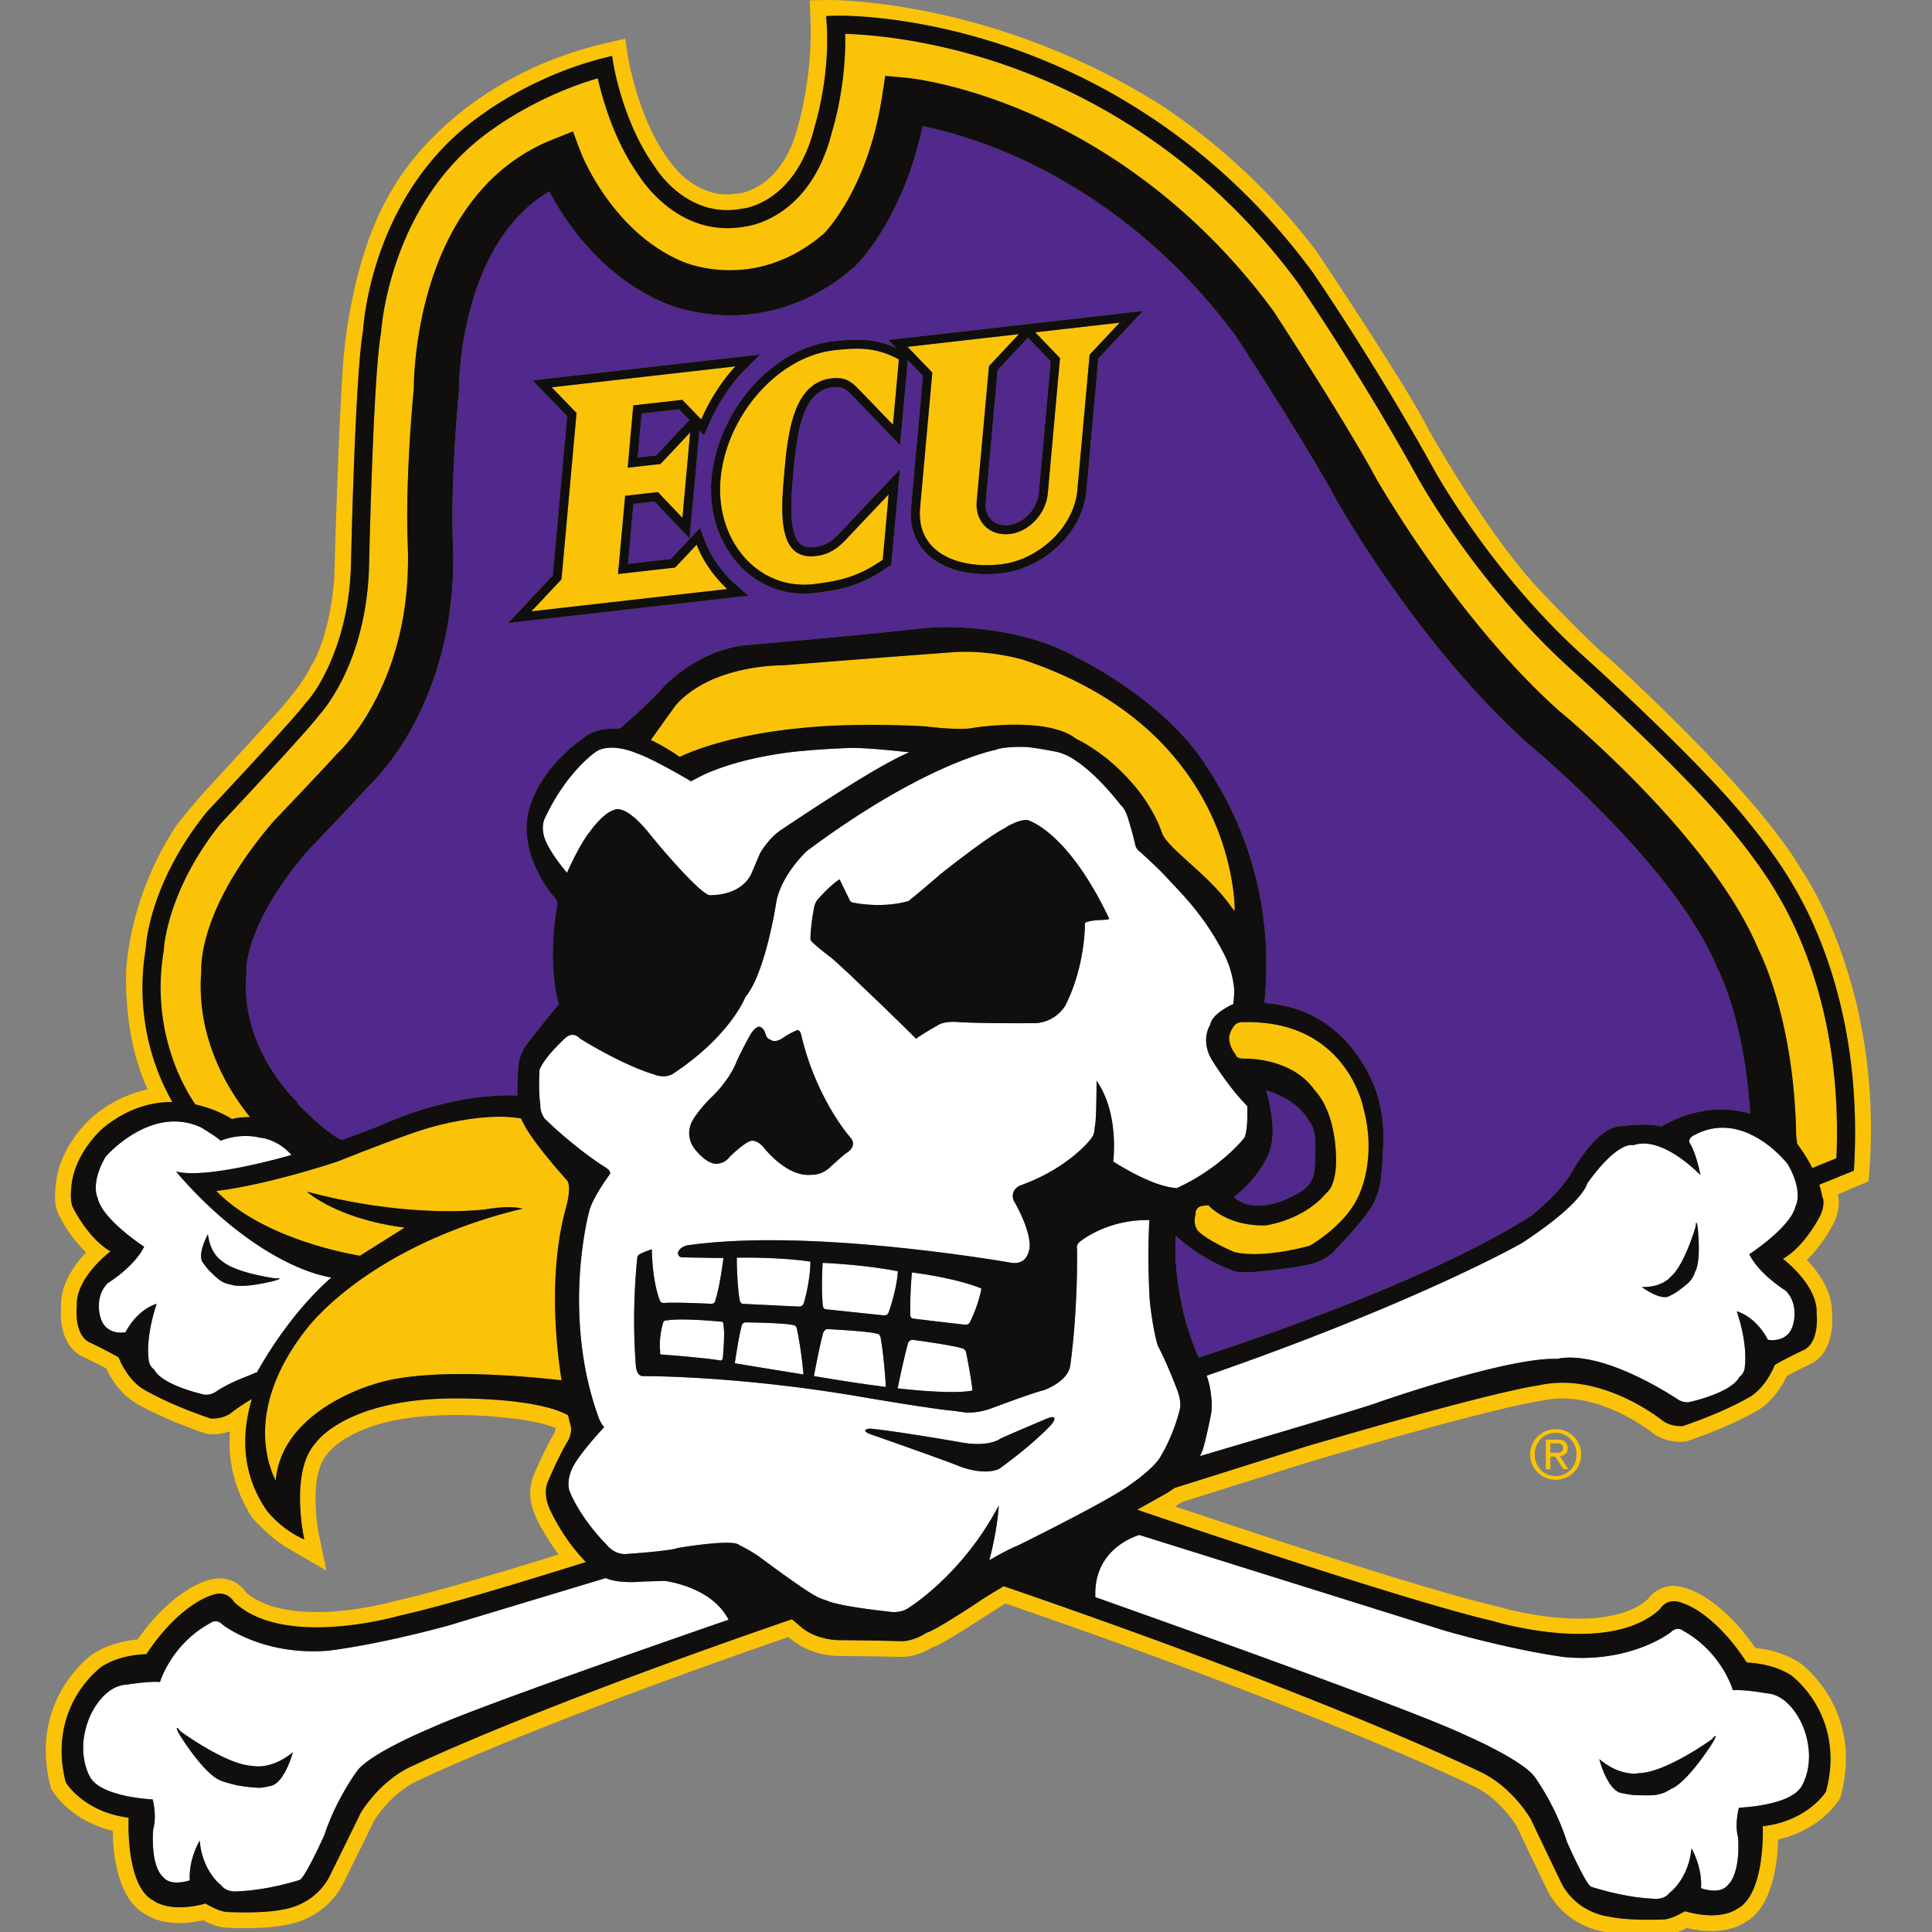 <svg width="200" height="200" xmlns="http://www.w3.org/2000/svg"><rect width="100%" height="100%" fill="#808080" stroke="none"/><g fill="none"><path d="M191.95 120.596l-.032.59-3.59 1.453c.13.403.235.822.312 1.244.038.06.325.55-.12 1.771-.015.034-1.54 3.262-3.948 4.663.374.287 3.591 2.855 3.482 5.6.005.025.337 2.823-1.183 3.759-.025.012-2.221 1.051-3.152 1.628-.055.154-.778 2.039-2.345 3.158-.023.014-2.396 1.539-7.14 3.153-.01.004-.096.014-.24.014-.375 0-1.102-.066-1.772-.484-.052-.04-4.883-4.004-10.472-4.004-.855 0-1.688.092-2.49.274-.04.005-3.982.422-23.972 6.304l-13.71 4.318a8.702 8.702 0 0 1-.769.519c-.047.027-1.267.708-3.08 1.733 3.317 1.13 27.874 9.455 36.891 11.543.045.013 4.327 1.31 8.841 1.31 3.72 0 6.531-.859 8.363-2.545.038-.067.496-.838 1.452-.838.29 0 .6.067.92.206.004 0 .816.224 2.032 1.091 1.123.802 2.83 2.327 4.603 5.052.219.006 2.668.07 4.599 1.33.016.01 1.443 1.059 2.59 3.052 1.063 1.844 2.102 4.892 1.01 8.965l-.001.004c-.024.033-1.853 3.042-6.544 3.593.002.232.048 1.898-.22 3.702-.265 1.792-.912 4.088-2.453 4.857-.002.005-.834.66-2.636.66-.846 0-1.771-.14-2.754-.421-.142.087-1.438.855-2.266.855 0 0-.597.023-1.418.023-1.284 0-3.072-.057-4.276-.338-.031-.003-3.153-.342-4.78-3.36-.026-.059-2.889-6-3.197-6.695-.017-.03-1.981-3.507-5.522-5.043-.035-.017-3.931-1.925-11.967-5.244-7.328-3.024-19.69-7.869-37.088-13.843-1.294.767-2.27 1.374-2.716 1.695-.187.12-4.46 2.94-5.253 3.112-.087.06-1.335.884-2.598.884-.04 0-.074 0-.112-.002-1.362-.052-5.624-.104-6.438-.104-.018 0-2.366-.016-3.91-1.405-.01-.01-.385-.324-.9-.76-14.127 4.862-23.95 8.683-29.732 11.044-6.352 2.595-9.328 4.038-9.352 4.05-3.558 1.499-5.56 4.953-5.577 4.991-.317.686-3.237 6.594-3.269 6.655-1.656 2.996-4.782 3.312-4.815 3.312-1.1.24-2.703.293-3.847.293-1.044 0-1.843-.041-1.85-.041-.827-.012-2.112-.789-2.255-.877-.955.26-1.852.392-2.675.392-1.862 0-2.71-.689-2.717-.693-1.528-.782-2.147-3.082-2.395-4.876a22.568 22.568 0 0 1-.178-3.705c-4.688-.6-6.486-3.63-6.505-3.661l-.005-.004c-1.044-4.083.024-7.12 1.102-8.95 1.172-1.988 2.61-3.02 2.623-3.03 1.946-1.237 4.331-1.28 4.615-1.28 3.45-5.193 6.67-6.066 6.701-6.074a2.3 2.3 0 0 1 .899-.2c.976 0 1.429.788 1.464.855 1.853 1.752 4.745 2.635 8.592 2.635 4.416 0 8.553-1.208 8.59-1.218 4.633-1.02 12.336-3.38 19.266-5.535-1.07-1.1-2.497-2.857-3.69-5.35-.004-.013-.88-1.636-.207-3.081.01-.024 1.102-2.61 2.081-4.2.003-.004.454-.926.203-1.581-.004-.01-.095-.361-.234-.982-2.912-1.654-9.867-1.751-11.428-1.751h-.363c-5.861.01-9.464 1.28-11.455 2.343-2.154 1.152-2.932 2.318-2.943 2.33-2.634 2.98-1.151 9.803-1.136 9.873l.012.055-.053-.02c-2.478-1.098-3.87-3.035-3.886-3.051-1.712-2.527-2.414-5.367-2.097-8.438.096-.99.308-2.003.616-3.034-1.407.818-2.28 1.535-2.289 1.542-.672.423-1.398.484-1.773.484-.146 0-.232-.008-.236-.008-4.75-1.618-7.124-3.14-7.147-3.156-1.566-1.118-2.29-3.004-2.345-3.155-.931-.579-3.125-1.62-3.145-1.629-.636-.389-1.04-1.16-1.173-2.242-.102-.81-.02-1.516-.02-1.52-.106-2.746 3.113-5.31 3.487-5.598-2.413-1.402-3.934-4.63-3.949-4.663-.25-.797-.12-1.754-.117-1.763.155-3.626 3.247-6.295 3.28-6.323 2.193-1.8 4.608-2.714 7.185-2.714h.005c-1.494-2.594-4.006-8.3-2.755-15.893.038-.747.538-6.917 6.284-14.081l.047-.056c3.738-3.985 9.51-10.23 10.095-11.105l.047-.069.054-.06c1.563-1.646 4.565-6.801 4.722-14.498.018-.794.423-19.451 1.25-24.128.072-1.16 1.155-14.655 12.43-22.406.384-.291 5.44-3.984 12.356-5.743l.991-.25.166 1.001c.009.06 1.03 6.008 4.192 10.379l.048.074c.133.22 3.344 5.476 9.103 4.358l.083-.011c.215-.027 5.467-.714 7.369-8.448l.016-.062c.02-.05 1.568-4.996 1.246-10.461l-.058-.958.96-.028c.3-.01 7.438-.189 17.13 2.98 8.94 2.914 21.778 9.362 32.21 23.495l.017.022c.065.091 6.346 9.188 12.65 20.578.064.108 5.834 10.56 15.375 19.174.49.441 12.145 10.916 17.214 17.333.18.217 2.554 3.096 4.352 6.105l.131.23c2.71 4.517 7.16 14.325 6.38 29.048m-45.3 61.63c3.708 1.617 5.53 2.505 5.58 2.53l.073.035c2.806 1.217 4.501 3.924 4.732 4.306.457.998 3.063 6.41 3.177 6.652l.034.066c1.849 3.423 5.206 4.078 5.91 4.182 1.083.239 2.615.359 4.56.359.763 0 1.329-.019 1.46-.025.848-.01 1.801-.414 2.443-.74.89.206 1.736.312 2.531.312.96 0 1.72-.151 2.296-.339a4.82 4.82 0 0 0 1.187-.557c2.85-1.543 3.376-6.09 3.44-8.58 4.433-1.028 6.237-3.989 6.316-4.128l.112-.192.06-.216a14.94 14.94 0 0 0 .53-3.714c.072-6.44-4.51-9.847-4.74-10.013l-.064-.045c-1.622-1.058-3.494-1.413-4.58-1.529-3.241-4.688-6.266-5.884-6.993-6.116a3.967 3.967 0 0 0-1.458-.298 3.295 3.295 0 0 0-2.693 1.396c-1.529 1.32-3.926 1.988-7.124 1.988-4.253 0-8.327-1.23-8.367-1.24l-.111-.03c-7.42-1.717-25.502-7.709-33.328-10.345.239-.133.477-.284.702-.446l13.403-4.22c19.506-5.744 23.504-6.222 23.647-6.243l.106-.008.105-.025a9.862 9.862 0 0 1 2.132-.236c4.978 0 9.394 3.595 9.438 3.635l.088.066.09.06c1.015.636 2.082.73 2.63.73.207 0 .356-.014.409-.021l.181-.02.167-.058c4.933-1.683 7.394-3.263 7.5-3.329l.055-.04c1.461-1.037 2.301-2.519 2.688-3.343.811-.453 2.068-1.063 2.561-1.298l.156-.08c2.177-1.34 2.028-4.433 1.953-5.197.029-2.227-1.397-4.187-2.6-5.443 1.813-1.742 2.856-3.955 2.916-4.075l.051-.124c.43-1.182.388-2.024.228-2.582l3.199-1.356.074-.991c1.39-18.712-6.415-30.41-7.155-31.473-4.846-8.181-19.372-21.309-19.99-21.863l-.078-.067c-1.551-1.23-5.746-5.593-7.244-7.182-5.379-5.926-10.868-15.727-11.214-16.343-2.162-4.343-11.164-17.788-11.55-18.359l-.053-.075c-7.934-10.49-17.13-15.757-17.76-16.109C102.345.271 87.358 0 85.698 0h-.205l-1.676.04.074 1.664c.328 7.428-1.82 13.054-1.832 13.093-2.094 5.179-5.843 5.278-5.98 5.28l-.122-.002-.117.013c-.214.03-.433.041-.652.041-2.653 0-4.715-2.095-4.732-2.111l-.02-.027c-4.2-4.258-5.437-12.162-5.453-12.242l-.258-1.741-1.722.393c-15.835 3.597-21.947 14.36-22.46 15.316-4.353 7.178-5.008 17.61-5.03 18.035-.51 7.22-.882 21.131-.9 22.001-.492 6.318-2.297 9.003-2.308 9.013l-.087.128-.067.139c-.955 2.049-3.693 5.05-4.668 6.037l-.117.132c-.27.325-3.063 3.365-4.751 5.192-2.88 3.071-4.39 5.125-4.455 5.21l-.05.08c-4.879 7.54-5.052 14.794-5.06 15.104-.073 5.804 1.18 9.713 2.247 11.98-1.688.36-3.313 1.081-4.798 2.13-1.238.878-2.302 2.015-3.162 3.374-.705 1.12-1.184 2.279-1.424 3.442a10.514 10.514 0 0 0-.185 1.505c-.063.784-.063 1.616.288 2.367a14.005 14.005 0 0 0 2.78 3.947c.043.038.075.08.12.118a11.558 11.558 0 0 0-1.481 1.897c-.766 1.218-1.14 2.435-1.108 3.607l-.008.14c-.018.445-.039.95.025 1.497.167 1.512.737 2.635 1.692 3.333.262.197.525.316.711.403.042.015.077.036.112.052.384.185.772.379 1.154.568.37.188.688.352.985.516a9.01 9.01 0 0 0 1.649 2.447c.937.985 2.083 1.54 3.098 2.034l.095.043c.957.469 1.958.905 3.074 1.338.66.265 1.35.52 2.053.763.362.125.73.187 1.124.187a5.41 5.41 0 0 0 1.71-.31 14.132 14.132 0 0 0-.028 1.719c.082 2.149.684 4.29 1.728 6.18.033.062.067.122.1.186.198.37.442.824.822 1.22.24.25.496.504.8.785l.197.183c.902.845 1.38 1.264 3.203 2.314l3.176 1.835-.76-3.587a19.055 19.055 0 0 1-.339-2.733c-.076-1.292-.101-3.188.562-4.743.389-.92 1.174-1.762 2.325-2.493 2.286-1.45 5.33-2.267 9.309-2.485 2.27-.128 4.721-.06 7.274.188 1.23.123 2.84.32 4.347.752.322.094.683.2 1.02.338a1.51 1.51 0 0 0-.05.224 1.39 1.39 0 0 1-.182.458c-.275.46-.542.969-.861 1.598a49.97 49.97 0 0 0-1.127 2.438c-.53 1.234-.566 2.52-.11 3.829.383 1.103 1.008 2.112 1.509 2.922.354.565.724 1.107 1.117 1.627-6.528 2.018-12.862 3.912-16.8 4.778l-.11.029c-.04.013-3.973 1.153-8.143 1.153-3.313 0-5.784-.7-7.34-2.062a3.266 3.266 0 0 0-2.714-1.425 3.97 3.97 0 0 0-1.425.28c-.723.224-3.767 1.39-7.054 6.039-1.09.106-2.97.442-4.6 1.484l-.062.042c-.241.168-5.136 3.73-4.831 10.558a14.925 14.925 0 0 0 .476 3.127l.056.216.11.193c.081.139 1.852 3.121 6.272 4.191.04 2.49.517 7.045 3.35 8.62.444.304 1.597.93 3.573.93.351 0 .715-.02 1.086-.06.437-.048.886-.125 1.346-.228.22.116.477.241.753.357.529.218 1.128.399 1.685.41.159.013.921.046 1.91.046 1.73 0 3.117-.106 4.112-.315.705-.095 4.07-.711 5.953-4.117l.037-.068c.116-.234 2.78-5.62 3.247-6.616.236-.38 1.972-3.076 4.777-4.257l.08-.04c.112-.052 11.568-5.575 38.044-14.723l.044.042c.823.689 1.611 1.148 2.486 1.445.846.29 1.7.447 2.536.469.86.02 1.727.027 2.564.032.646.008 1.291.012 1.938.024.096 0 .253.004.444.01.467.014 1.1.036 1.568.036.297 0 .49-.008.643-.026.71-.078 1.449-.308 2.198-.683a3.26 3.26 0 0 0 .395-.234.27.27 0 0 0 .063-.04c.595-.18 1.105-.493 1.518-.742a74.399 74.399 0 0 0 2.384-1.464c.411-.262.816-.524 1.226-.783.8-.519 1.626-1.047 2.45-1.558 21.455 7.386 35.354 13.094 42.463 16.188" fill="#FBC308"/><path d="M183.82 92.258c-1.743-2.924-4.157-5.832-4.182-5.86l-.014-.02c-4.966-6.291-16.883-17.004-17.007-17.11-9.784-8.837-15.7-19.555-15.76-19.662-6.151-11.118-12.284-20.028-12.54-20.4-10.14-13.73-22.606-19.99-31.278-22.822-7.388-2.417-13.321-2.818-15.546-2.88.12 5.226-1.213 9.656-1.358 10.108-2.164 8.733-8.28 9.743-8.939 9.824-6.734 1.289-10.637-4.614-11.007-5.199-2.634-3.655-3.861-8.15-4.302-10.133-6.19 1.786-10.714 5.145-10.762 5.178l-.032.023c-10.779 7.4-11.631 20.902-11.639 21.04l-.014.115c-.808 4.436-1.227 23.699-1.232 23.892-.202 9.934-4.615 15.069-5.185 15.693-1.08 1.5-9.155 10.123-10.212 11.251-5.563 6.955-5.852 12.959-5.852 13.02l-.012.117c-1.475 8.823 2.627 14.982 3.286 15.905 2.165.47 3.635 1.412 3.778 1.51.45-.138 1.076-.208 1.855-.208h.023c-2.22-2.728-5.61-8.123-5.056-15.09-.042-1.363.275-7.117 7.462-15.499l.086-.09c.043-.048 4.408-4.616 6.461-6.87l.17-.162c.009-.009 1.96-1.832 3.816-5.39 2.485-4.762 3.618-10.22 3.376-16.224-.256-6.457.522-14.969.63-16.115.006-.845.096-5.33 1.617-10.416 2.27-7.585 6.635-12.871 12.63-15.285l2.227-.893.843 2.236c.028.076 3.182 8.152 10.476 11.227l.057.022c.295.132 7.555 3.203 14.632-2.932.342-.352 4.567-4.866 5.988-14.132l.338-2.173 2.194.2c.22.027 5.609.548 12.986 3.79 6.746 2.972 16.556 8.9 24.96 20.295l.078.111c.303.466 7.472 11.472 10.58 17.246.307.534 8.274 14.466 18.794 23.948 1.103.908 15.975 13.306 20.796 24.83.494.987 3.671 7.675 3.907 19.119h-.018l.124 1.023c.453.595 1.05 1.47 1.57 2.501l2.493-1.012c.607-13.9-3.577-23.124-6.153-27.415l-.133-.232" fill="#FBC308"/><path d="M139.06 110.307a10.827 10.827 0 0 0-3.63-3.091c-1.778-.937-3.877-1.407-6.239-1.407-.114 0-.235.003-.353.004a1.161 1.161 0 0 0-.174-.01c-.198 0-.571.04-.845.314-.005.006-.816.928-.51 1.833.003.01.111.626.619 1.236l.004.007v.01c0 .013.013.385.8.385l.157-.001c.831 0 5.09.158 7.24 3.33 0 0 .556.504 1.093 1.661.5 1.066 1.097 2.92 1.097 5.71 0 .006-.005.633-.136 1.34-.173.952-.481 1.588-.918 1.895-.082.114-1.899 2.514-6.14 3.321 0 0-.163.015-.429.015-1.051 0-3.713-.203-5.607-2.085-.095 0-.73.017-1.015.2 0 .004-.39.303-.295.696l.004.009-.004.009c-.006.007-.301.823.103 1.527.113.292 1.054 1.15 3.827 2.372.001.002.69.232 2.135.232h.002c1.647 0 3.572-.286 5.726-.856.126-.07 3.556-2.032 4.967-4.955.024-.039 2.057-3.786.622-9.202-.002-.027-.423-2.278-2.102-4.499m-85.099 5.485a12.547 12.547 0 0 0-2.239-.187c-3.367 0-6.927 1.041-6.963 1.053-2.599.68-9.751 3.561-9.83 3.589-6.27 2.051-10.899 2.875-12.539 3.036 1.433 1.491 4.197 3.61 9.29 5.303 2.975.985 5.405 1.383 5.592 1.408 1.298-.82 4.148-2.613 4.625-2.912-6.895-.88-9.991-3.613-10.02-3.638l-.089-.08.116.032c6.18 1.638 11.352 1.985 14.6 1.985 2.346 0 3.724-.182 3.733-.182a14.14 14.14 0 0 1 2.396-.232c.904 0 1.358.125 1.369.125l.106.029-.113.03a53.033 53.033 0 0 0-7.144 2.238c-4.383 1.72-7.63 3.702-9.818 5.29-.301.22-.583.437-.863.648-2.908 2.251-4.255 4.021-4.27 4.04-2.13 2.636-4.628 6.76-4.452 11.455.085 2.15.733 3.79 1.1 4.44.135-1.632.729-3.168 1.765-4.554.852-1.127 1.992-2.168 3.4-3.086 2.395-1.565 4.762-2.244 4.785-2.248 2.1-.75 5.212-1.13 9.256-1.13 4.07 0 8.143.388 10.383.648a55.307 55.307 0 0 1-.36-2.705c-.429-3.913-.644-9.684.75-14.93.009-.03.768-2.53.114-3.135-.038-.044-3.903-4.27-4.68-6.33m73.554-21.835c.12.135.221.254.308.355 0-.632-.087-5.064-2.562-10.217-1.56-3.258-3.758-6.16-6.517-8.634-3.452-3.094-7.813-5.52-12.959-7.209-.03-.004-2.703-.78-5.849-.78-.5 0-.99.02-1.463.058-.084.007-8.56.628-17.439 1.344-.001.002-.032 0-.097 0-.75 0-7.447.12-10.99 4.14-.007.013-1.266 1.743-2.572 3.594a19.29 19.29 0 0 1 2.988 1.757c.292-.152 4.477-2.24 12.794-3.018.027-.002 2.648-.307 7.058-.307 1.806 0 3.678.05 5.564.152.019 0 2.004.264 3.588.264.59 0 1.053-.039 1.384-.105a29.925 29.925 0 0 1 4.347-.329c2.957 0 5.082.495 6.315 1.468.118.052 3.04 1.384 5.774 4.564.013.024 2.138 2.267 3.168 5.346.428.806 1.506 1.775 2.746 2.898 1.491 1.344 3.18 2.87 4.414 4.659M80.98 52.277c.005-.064.005-.128.005-.194 0-.06.005-.125.005-.186 0-.067.006-.134.006-.196.006-.065.01-.13.011-.193 0-.064.006-.129.008-.195l.01-.19c0-.068.008-.132.01-.2.003-.064.008-.125.015-.188.002-.066.01-.136.012-.204l.015-.186a5.69 5.69 0 0 0 .014-.205l.015-.18c.007-.069.013-.14.015-.21.01-.059.01-.117.017-.173l.02-.236c.007-.047.01-.093.016-.14l.027-.373c.372-4.047.91-9.206 4.905-9.663a2.777 2.777 0 0 1 .319-.02c.052-.006.101-.009.154-.009h.043a3.542 3.542 0 0 1 .322.02c.1.011.19.026.285.05.017.003.034.008.046.009.093.022.173.05.254.078l.047.019c.085.03.166.065.246.11.007.005.011.006.015.01.08.04.155.088.234.138.002.006.019.01.026.019.077.052.15.106.225.168a.215.215 0 0 0 .044.033c.07.062.148.13.218.198.013.01.025.024.039.036.076.07.152.149.233.232l3.584 3.716.61-6.763a11.151 11.151 0 0 0-.504-.255l-.147-.068a7.944 7.944 0 0 0-.373-.164c-.047-.017-.087-.035-.132-.053a9.92 9.92 0 0 0-.547-.19 6.985 6.985 0 0 0-.411-.12 3.558 3.558 0 0 0-.142-.032 5.033 5.033 0 0 0-.368-.078l-.117-.023a7.14 7.14 0 0 0-.47-.069c-.033-.003-.073-.005-.106-.011a12.8 12.8 0 0 0-.392-.03c-.05-.006-.1-.007-.152-.01a11.49 11.49 0 0 0-.408-.008h-.096c-.16 0-.323 0-.49.008-.044 0-.088.004-.131.004l-.393.027c-.059.006-.122.007-.178.015a8.565 8.565 0 0 0-.388.03c-.055.006-.109.01-.172.015-.178.018-.367.039-.561.06-5.976.68-11.2 6.914-11.781 13.326-.017.193-.027.388-.036.576-.004.066-.004.128-.005.19-.003.134-.006.258-.006.385 0 .074.003.15.006.222.001.116.001.229.011.34.003.081.01.16.013.238.007.106.017.214.026.318l.029.237c.01.103.024.208.04.306.011.083.023.162.037.242.015.1.034.199.053.294.017.076.034.159.053.237.018.096.04.193.064.287.019.078.042.153.06.233.028.092.052.183.082.277a7.848 7.848 0 0 0 .163.498c.023.072.053.147.08.22.034.09.07.178.104.263.028.07.063.142.09.212.036.087.078.176.12.26.03.07.064.134.096.2.043.087.088.174.132.255.034.065.066.132.104.193.046.084.098.166.145.252.04.057.074.118.111.18l.165.246c.035.055.071.108.108.163.067.087.13.174.196.259.032.046.068.091.101.133.08.105.166.204.25.305.023.022.043.048.063.072.107.121.219.239.328.359.025.02.046.039.068.062.095.091.184.183.28.272l.126.106a3.507 3.507 0 0 0 .384.318c.077.063.153.12.236.18.05.037.104.072.156.112l.23.153c.059.043.117.075.175.107.074.05.156.096.233.142.06.034.125.065.187.1.076.042.155.082.235.12.06.033.125.058.191.092.077.037.163.072.241.105.067.027.134.053.197.081.083.031.162.064.248.09.07.027.14.049.203.07.088.026.168.052.255.075.067.021.14.039.208.055.088.026.172.043.264.064.07.014.14.031.207.043.09.019.182.033.272.045a2.8 2.8 0 0 0 .21.032l.28.031.213.02a5.9 5.9 0 0 0 .29.011c.068 0 .14.006.211.006.11.002.224-.003.336-.008.053 0 .107 0 .165-.003a6.29 6.29 0 0 0 .508-.045c2.687-.306 4.673-.763 7.199-2.527l.61-6.762-4.331 4.577c-.987 1.084-1.947 1.663-3.218 1.804a3.89 3.89 0 0 1-.402.027h-.083c-.04 0-.077 0-.116-.004-.048 0-.101-.002-.15-.004l-.169-.019c-.044-.008-.095-.012-.138-.019a1.877 1.877 0 0 1-.154-.036c-.044-.009-.092-.017-.128-.032a1.782 1.782 0 0 1-.146-.049c-.038-.016-.079-.027-.119-.044-.047-.02-.088-.042-.13-.062-.037-.022-.072-.037-.107-.056-.045-.024-.087-.053-.13-.08-.028-.023-.06-.04-.09-.062-.044-.033-.087-.07-.126-.1-.024-.028-.048-.044-.077-.065-.045-.046-.096-.095-.138-.145a2.53 2.53 0 0 1-.206-.251l-.054-.088a6.685 6.685 0 0 1-.092-.143c-.024-.033-.04-.072-.057-.11a4.598 4.598 0 0 1-.074-.133c-.018-.042-.035-.085-.058-.128l-.055-.143c-.016-.042-.034-.085-.048-.13-.016-.05-.038-.096-.054-.147a1.625 1.625 0 0 0-.044-.144 20.742 20.742 0 0 1-.04-.154c-.014-.048-.024-.1-.037-.151a4.064 4.064 0 0 0-.038-.158 5.373 5.373 0 0 0-.028-.158c-.013-.056-.02-.109-.034-.165a14.768 14.768 0 0 1-.02-.166 1.935 1.935 0 0 1-.024-.169c-.009-.057-.015-.112-.025-.173-.002-.055-.009-.112-.014-.171-.005-.06-.013-.12-.014-.178l-.015-.18c-.002-.058-.003-.118-.007-.178-.006-.06-.006-.123-.012-.184 0-.06-.005-.121-.005-.182 0-.064 0-.126-.005-.19v-.562m21.398-14.375l3.108-3.313-11.541 1.314 2.567 2.663-1.263 13.996c-.016.137-.02.274-.025.403v.13c0 .086-.005.174 0 .26 0 .05.005.1.009.148 0 .076.005.153.016.23 0 .047.008.097.015.145.008.073.018.143.028.215.008.05.016.095.028.14.01.073.023.141.043.205.01.048.023.09.029.14.02.066.044.135.064.203.01.04.027.083.036.117.027.076.053.145.082.219.015.027.025.063.036.091.04.104.091.202.137.297l.008.003a2.966 2.966 0 0 0 .203.36 5.91 5.91 0 0 0 .2.277c.036.052.076.104.12.16l.08.091c.043.05.089.096.131.145.03.029.057.062.087.089.047.047.095.093.146.136a.909.909 0 0 0 .089.085c.053.042.107.085.16.13.026.023.059.049.084.07.066.05.13.096.196.14a.48.48 0 0 0 .07.05c.092.062.182.122.279.18l.004.002c.092.055.188.109.283.159.03.014.06.027.087.043.074.036.145.071.217.108.033.015.075.028.11.048.067.026.137.057.204.085l.124.046c.064.027.133.05.201.075.043.014.089.028.128.046.07.023.138.043.212.064.044.013.083.024.126.039.077.023.149.04.227.06.039.009.08.02.12.028.09.024.174.04.264.061.035.004.062.011.094.019.12.023.242.048.364.065a35.316 35.316 0 0 0 .744.093c.048.003.095.008.146.01.08.003.159.01.24.012a3.3 3.3 0 0 0 .389.014c.05.003.1.005.152.005h.161c.217-.002.433-.006.648-.019a.931.931 0 0 0 .086-.01c.235-.009.466-.029.7-.057 3.692-.419 7.537-3.658 7.899-7.708l1.27-13.996 3.108-3.31-8.743.998 2.568 2.666-1.262 13.991c-.192 2.123-1.951 3.995-3.93 4.223a4.686 4.686 0 0 1-.408.02h-.02c-.076 0-.152-.004-.224-.006-.034-.005-.072-.005-.107-.008a2.26 2.26 0 0 1-.37-.058c-.1-.02-.196-.042-.292-.075-.033-.01-.067-.024-.1-.037-.07-.023-.14-.045-.204-.076l-.115-.054c-.058-.03-.115-.058-.169-.09-.038-.02-.078-.049-.114-.072-.05-.035-.1-.066-.153-.103-.035-.027-.074-.056-.105-.084-.046-.039-.094-.075-.137-.119-.028-.03-.066-.062-.1-.095-.04-.043-.076-.085-.116-.13-.032-.036-.06-.075-.091-.11a5.165 5.165 0 0 1-.178-.267c-.035-.048-.058-.102-.09-.154-.021-.045-.044-.084-.065-.128-.026-.058-.044-.118-.069-.173-.016-.048-.037-.095-.053-.137-.02-.062-.034-.128-.05-.188a1.21 1.21 0 0 1-.04-.147c-.014-.063-.022-.135-.033-.203-.006-.047-.016-.095-.021-.141-.008-.083-.012-.163-.017-.24 0-.045-.004-.084-.004-.129 0-.126.004-.254.015-.382l1.267-13.993" fill="#FBC308"/><path d="M72.115 56.383l-2.222 2.37-5.912.672.732-8.098 3.398-.386 2.532 2.664.797-8.84-3.067 3.266-3.395.387.582-6.447 5.078-.58 1.948 2.027c1.533-3.486 3.548-5.49 3.548-5.49l-19.018 2.164 2.567 2.663-1.556 17.217-3.112 3.311 20.27-2.306s-2.166-1.913-3.17-4.594" fill="#FBC308"/><path d="M130.591 120.836a12.618 12.618 0 0 1-2.852 3.08c.137.145.95.892 2.539.892 1.291 0 2.756-.484 4.36-1.434.013-.011 1.336-.739 1.438-2.26.002-.021.203-2.188 0-3.724-.003-.002-.128-.703-.411-1.125-.017-.031-.043-.073-.073-.128-1.262-2.2-3.665-2.99-4.53-3.264.154.49 1.259 4.182.295 6.494 0 .005-.215.606-.766 1.47zm-28.46-62.333h.066-.16.095zM88.687 36.097l.1.001h-.1zm17.73-1.13l-.249.263-2.884 3.074-1.24 13.675c-.063.713.116 1.32.513 1.756.375.409.928.637 1.56.637.1 0 .21-.008.316-.023 1.56-.174 2.958-1.692 3.109-3.375l1.224-13.57-2.275-2.358-.074-.08zm10.174-.925l-2.887 3.076-1.239 13.678c-.424 4.716-4.863 8.11-8.734 8.55-.534.063-1.073.093-1.598.093-2.75 0-5.02-.83-6.393-2.333-1.098-1.194-1.587-2.798-1.422-4.628l1.226-13.57-1.559-1.619-.006.008-.605 6.756-.188 2.042-1.42-1.475-3.586-3.717c-.613-.638-.98-.833-1.581-.833-.12 0-.245.01-.384.024-3.062.348-3.674 4.37-4.077 8.818-.216 2.401-.55 6.03.596 7.275.185.203.516.47 1.227.47.117 0 .248-.006.377-.018 1.001-.115 1.762-.554 2.631-1.508l.005-.006.003-.008 4.335-4.578 1.855-1.96-.241 2.688-.61 6.758-.04.432-.36.25c-2.62 1.832-4.701 2.362-7.627 2.695a9.39 9.39 0 0 1-1.066.059c-2.568 0-4.964-1.074-6.746-3.022-2.097-2.288-3.121-5.548-2.812-8.943.292-3.285 1.785-6.685 4.091-9.337 2.398-2.764 5.42-4.48 8.51-4.827a20.138 20.138 0 0 1 2.444-.168c1.494 0 2.75.268 4.057.862l-.806-.839 1.879-.214 11.342-1.289 1.88-.213 8.74-.994 2.53-.286-1.741 1.851zm-41.2 27.865l-20.264 2.306-2.535.285 1.745-1.853 2.891-3.076 1.49-16.478-2.28-2.356-1.31-1.358 1.883-.216 19.018-2.163 2.655-.299-1.885 1.888c-.017.019-1.918 1.939-3.352 5.203l-.56 1.279-.484-.503-.027.284-.8 8.841-.188 2.063-1.422-1.504-2.21-2.328-2.18.246-.558 6.2 4.428-.505 1.991-2.12 1.033-1.1.528 1.415c.898 2.42 2.886 4.204 2.905 4.22l1.575 1.39-2.088.239zm102.448 38.455l-.1-.21c-4.41-10.673-19.368-23.009-19.517-23.132l-.081-.071c-11.283-10.148-19.447-24.577-19.785-25.186l-.02-.034c-2.906-5.391-9.793-16.004-10.361-16.877-7.727-10.452-16.69-15.913-22.85-18.65-4.102-1.824-7.544-2.72-9.615-3.145-2.065 9.714-6.77 14.299-6.983 14.503l-.078.067c-9.231 8.064-18.897 4.067-19.663 3.733-6.491-2.746-10.244-8.365-11.928-11.549-9.398 5.598-9.348 20.317-9.344 20.475v.127l-.01.126c-.008.09-.881 9.123-.62 15.589.637 15.876-7.592 24.18-8.645 25.178-2.024 2.215-5.939 6.318-6.43 6.83-6.413 7.497-6.303 12.202-6.302 12.246l.019.21-.019.209c-.69 7.81 5.275 13.291 5.336 13.345l-.061.072c.97 1.002 3.124 3.132 4.605 3.788 2.958-1.04 5.027-1.94 5.062-1.958 5.552-2.318 10.118-2.662 12.345-2.662.327 0 .587.008.77.016-.04-.854-.016-1.964.14-3.375 0-.008.109-1.054.99-2.14.018-.023 2.077-2.69 3.158-3.922-.09-.278-1.244-4.066-.152-10.36 0-.002.042-.304-.305-.7-.036-.038-3.583-4-2.76-8.57.003-.014.165-1.115.977-2.647.748-1.414 2.214-3.503 4.954-5.405.006-.002.874-.851 2.846-.851.161 0 .326.004.493.018.007 0 .36-.009.81-.51.024-.021 2.352-2.037 3.79-3.623.026-.039 3.333-3.851 8.53-4.516.11-.012 10.843-.941 15.104-1.402 4.26-.46 4.757-.465 4.78-.465.004 0 .345-.02.937-.02 2.464 0 8.737.315 13.76 3.235.083.036 8.25 3.965 12.73 10.37 3.262 4.659 5.369 9.81 6.26 15.303.726 4.434.46 7.87.334 9.521l-.036.48c1.934.134 3.704.639 5.279 1.493 1.5.825 2.824 1.964 3.946 3.397 1.9 2.44 2.538 4.911 2.548 4.938a19.33 19.33 0 0 1 .413 2.072c.313 1.849-.101 6.078-.101 6.125-.106 1.127-.52 2.068-.525 2.082-.172.688-.995 1.872-2.443 3.527a50.29 50.29 0 0 1-2.13 2.28c-.827.726-1.87 1.042-1.879 1.042-2.262.619-6.608.934-6.65.937h-.006c-1.474 0-1.74-.145-1.783-.217-2.484-.864-4.53-2.385-5.854-3.556-.125 1.758-.028 4.525.922 8.45.004.025.68 2.554 1.447 4.085 0 .005.015.014.022.042 3.454-1.103 23.405-7.63 34.468-14.706.023-.02 3.005-2.43 4.159-4.503.024-.044 2.373-4.334 4.698-4.684.017 0 1.371-.207 2.71-.207.78 0 1.404.068 1.852.207.196-.132 2.758-1.771 6.178-1.771 1.023 0 2.024.144 2.998.436-.56-9.648-3.297-14.876-3.334-14.93zM70.763 44.122l.594-.634-1.07-1.12-3.864.444-.414 4.547 1.921-.217 2.833-3.02zM83.51 60.52c-.11.004-.226.01-.336.01l.048.002c.097 0 .193-.008.288-.012z" fill="#51288B"/><path d="M68.373 140.178c.039.046.096.06.177.046h.006c.047 0 4.59.348 6.03.618h.006c.042 0 .181-.02.234-.285.004-.02.24-2.458.069-3.34l-.003-.006.003-.002c0-.002.034-.323-.155-.383-.016 0-2.326-.233-4.133-.233-.672 0-1.2.03-1.56.097h-.008s-.026-.007-.055-.007c-.118 0-.313.042-.36.325-.007.02-.448 1.464-.277 2.86v.003l-.005.008s-.04.203.03.3zm15.517-9.572c-.258-.042-2.606-.417-6.684-.417-.307 0-.624 0-.937.004.005.283.018 2.583.277 4.251 0 .006.036.461.32.526.038.003 4.17.21 5.74.279.005 0 .033.004.08.004.152 0 .42-.039.516-.33.007-.022.688-2.277.688-4.317zm8.096 5.263c.007-.021.83-2.233.961-4.265-.29-.063-3.133-.645-7.79-.875-.017.28-.148 2.575.007 4.258 0 .007 0 .51.287.542.041.008 4.358.46 5.922.627.004 0 .053.012.124.012.168 0 .39-.052.49-.299zm16.873 11.584c-2.263 2.393-5.444 4.611-5.473 4.634a3.754 3.754 0 0 1-1.392.242h-.004c-1.405 0-2.772-.58-2.783-.585-1.3-.546-9.129-3.285-9.205-3.315-.312-.133-.448-.243-.433-.344.028-.154.433-.193.51-.197 3.289.342 9.498 1.445 9.56 1.453a9.221 9.221 0 0 0 1.565.142c1.651 0 2.35-.545 2.354-.554 1.033-.48 4.611-1.99 4.645-2.004.336-.146.585-.22.74-.22.104 0 .168.03.198.092.092.193-.246.605-.282.656zM71.457 116.55c.253-.979 1.954-2.736 2.027-2.807 1.996-1.839 2.689-3.652 2.695-3.669.614-1.437 1.546-3.044 1.557-3.062.32-.478.609-.722.864-.722.208 0 .329.157.366.23h.009c.027 0 .102 0 .32.651.126.385.432.447.444.45l.016.004a.66.66 0 0 0 .432.147c.409 0 .822-.3.828-.3.72-.514 1.404-.78 1.409-.782a.264.264 0 0 1 .143-.05c.245 0 .357.413.36.432 1.54 6.647 5.047 10.62 5.084 10.66.231.263.324.53.28.795-.091.518-.679.842-.708.854-.351.255-1.589 1.383-1.6 1.397-.76.755-1.612.84-1.942.84-.07 0-.102-.005-.102-.005-.097.01-.198.014-.3.014-2.412 0-4.634-2.898-4.655-2.926-.55-.6-1.01-.61-1.014-.61a.485.485 0 0 0-.083-.01c-.665 0-2.32 1.641-2.335 1.656a1.775 1.775 0 0 1-1.53.733c-.6-.078-1.164-.528-1.538-.892-.399-.39-.66-.772-.665-.772a2.593 2.593 0 0 1-.362-2.256zm12.766-22.273c0-.024.053-.734.42-1.15.011-.014 1.21-1.412 2.237-2.079l.03-.02 1.108 2.271v-.002s.031.047.238.13c.01 0 1.146.256 2.67.256 1.13 0 2.181-.137 3.12-.41.07-.053.99-.764 3.264-2.744.05-.035 4.75-3.793 6.65-4.765.011-.01 1.261-.885 2.354-.885.013.001 1.052.266 2.613 1.645 1.435 1.272 3.614 3.782 5.869 8.526.013.028.01.053 0 .07-.049.079-.284.093-.726.112-.56.027-1.327.06-1.76.312.005.305.013 4.522-2.029 8.543-.007.018-.915 1.675-3.036 1.827-.01 0-.823.01-1.968.01-1.777 0-4.268-.02-6.028-.11-.006 0-.241-.03-.57-.03-.434 0-1.052.05-1.487.285-.02.012-1.925 1.09-2.333 1.447l-.019.017-.022-.019a307.49 307.49 0 0 0-5.554-5.385c-.018-.022-1.88-1.829-3.112-2.903-.223-.169-2.175-1.658-2.24-1.932-.055-.226.105-2.095.311-3.017zm35.972 56.407c.017-.023 1.307-2.105 1.97-4.913.003-.01.15-.735-.31-1.903-.011-.024-.949-2.557-1.972-4.503-.005-.013-.424-1.03-.832-4.413-.04-.333-.308-4.401-.066-8.646-.08 0-.152-.005-.229-.005-4.327 0-6.966 2.242-6.99 2.26-.399.332-.274.715-.274.732l.004.01c.066 6.826-.685 11.902-.692 11.952-.14 1.729-2.694 2.639-2.72 2.649-1.163.271-5.353 1.848-5.395 1.863-1.133.421-1.947.453-2.167.453h-.076a.975.975 0 0 1-.177.012c-.456 0-1.377-.168-1.385-.168-2.154-.153-9.893-1.49-9.969-1.503-12.064-2.048-21.252-2.105-22.263-2.105h-.102c-.64 0-.72-.984-.72-.994-.48-6.012.133-11.145.139-11.196-.004-.25.144-.36.149-.364.412-.277 1.286-.548 1.322-.561l.04-.009v.042c.071 3.538.821 5.22.828 5.235.065.228.263.274.418.274.08 0 .137-.012.137-.012.221-.013.502-.02.837-.02 1.568 0 3.923.117 3.947.12.414-.03.42-.4.42-.42v-.008c.418-1.192.783-3.98.825-4.314-.706 0-4.292-.069-4.33-.069-.232-.04-.319-.178-.35-.288-.041-.115-.022-.225-.022-.231.282-.772 1.402-.783 1.412-.783 2.319-.31 5.05-.47 8.11-.47 11.705 0 24.845 2.314 24.975 2.336.117.016.231.023.336.023.65 0 1.113-.297 1.37-.89.195-.444.2-.893.2-.902 0-1.903-1.641-4.652-1.656-4.678-.34-.903.314-1.417.707-1.565 4.92-1.773 7.161-4.659 7.181-4.69.417-.513.437-.708.484-1.14.015-.14.033-.299.066-.5.135-.82.14-4.382.14-4.416v-.095l.053.081c2.256 3.312 1.707 7.953 1.67 8.289 3.375 2.113 5.413 2.681 6.583 2.752 4.553-2.072 6.972-5.176 6.997-5.21.39-.78.311-3.1.302-3.285-1.847-1.846-3.505-4.529-3.52-4.554-1.41-2.105-.389-3.754-.32-3.861.189-1.095 1.928-1.936 2.393-2.143.046-.435.096-1.031.096-1.423 0-.014-.077-1.833-1.034-3.714-1.801-3.55-3.87-5.742-5.378-7.344-.229-.238-.44-.466-.637-.677-1.079-1.176-2.932-2.803-2.951-2.819-.135-.193-.21-.327-.221-.408-.004-.01-.219-1.054-.729-2.692-.004-.014-.263-1.085-.823-1.54-.023-.033-2.209-2.971-4.665-4.609-.013-.004-.843-.62-1.912-.876-.024-.006-2.81-.566-3.572-.518-.01 0-.1-.002-.259-.002-.533 0-1.852.031-2.535.308-.026.008-1.874.359-5.185 1.818-3.06 1.346-8.03 3.94-14.324 8.647-.027.022-2.543 2.305-3.16 5.162-.01.073-1.115 7.436-3.219 9.957-.03.07-.427 1.05-1.482 2.456-1.007 1.343-2.842 3.366-5.847 5.375-.01.014-.414.377-1.16.377-.336 0-.689-.07-1.047-.219-.023-.007-2.806-.758-7.58-3.682l-.01-.006c-.005-.003-.316-.386-.78-.386a1.04 1.04 0 0 0-.632.24c-.021.01-1.871 1.664-2.589 2.991-.002.006-.255.363-.204.758 0 .028-.104 2.035.105 3.214v.01c0 .004-.098.619.41 1.426.02.028 2.887 2.869 6.22 5.019.02.009.508.274.578.57a.3.3 0 0 1-.05.25c-.018.024-1.816 2.443-2.125 3.873-.01.026-.73 2.726-.958 6.692-.213 3.659-.042 9.178 1.997 14.687 0 .004.207.514.516.87l.013.022-.019.019c-.024.025-2.549 2.703-3.266 4.186-.004.017-.763 1.507-.207 2.616.01.028 1.02 2.572 3.787 5.383.008.011.734.975 1.947.922.047 0 4.624-.313 5.336-.62.041-.008 3.217-.548 5.089-.548.73 0 1.163.079 1.326.243.077.037 1.03.493 1.971 1.137.05.038 4.736 3.53 5.862 4.09.01.008.376.265 1.24.516l.01.006c.01.005.809.522 6.37 1.137.007 0 .233.046.554.046.42 0 1.03-.08 1.554-.459.058-.033 5.492-3.396 9.233-10.453l.061-.117-.01.132c0 .02-.109 2.29-.964 5.533.335-.196 1.98-1.154 2.952-1.52.081-.042 8.334-4.114 11.053-5.903.028-.02 3.059-1.983 3.776-3.409zm-99.192-21.7c.197-.624.485-1.156.485-1.16l.03-.058.012.062c.264 2.034 1.445 2.71 1.457 2.717 1.426 1.252 5.465 1.784 5.59 1.803.12-.014.211-.023.265-.023.053 0 .091.004.092.032.003.02.01.069-.54.234-1.423.347-2.592.525-3.474.525-.7 0-.954-.116-.99-.129-.6-.106-.852-.273-.863-.281a2.202 2.202 0 0 1-.514-.338c-.233-.196-.755-.703-.766-.71-.341-.308-.738-.896-.745-.9-.292-.335-.305-.934-.039-1.775zm-10.883-4.942c.24 1.135 1.527 2.437 2.566 3.326 1.124.969 2.206 1.667 2.215 1.679l.024.014-.013.02c-1.046 2.087-3.728 3.73-3.752 3.747-1.37 1.368-.812 3.334-.808 3.352.325 1.542 1.504 1.774 2.18 1.774.239 0 .415-.033.461-.042.67-1.264 1.493-1.988 2.068-2.375.624-.424 1.1-.543 1.104-.543l.052-.011-.017.047c-.921 2.763-.938 4.867-.817 5.592 0 .792.566 1.142.573 1.142l.002.004.007.01c.334.663 1.3 1.31 2.806 1.882 1.138.43 2.195.666 2.204.672.127.036.257.052.388.052.616 0 1.105-.393 1.105-.399 1.172-.743 2.234-1.168 3.086-1.507.301-.12.56-.22.783-.326a.65.65 0 0 1 .212-.06c.043-.011.043-.011.125-.16l.004-.008c1.895-3.35 3.88-5.814 5.209-7.29 1.266-1.397 2.196-2.194 2.418-2.382-1.632-.295-3.241-.91-4.766-1.688-2.524-1.27-4.76-2.948-6.44-4.382-2.84-2.438-4.709-4.714-4.807-4.834 0-.002-.003-.003-.003-.003l-.054-.068-.006-.004.088.024c.432.1.969.148 1.6.148 3.712 0 9.684-1.718 10.257-1.886-1.501-1.686-3.228-1.78-3.24-1.78a6.186 6.186 0 0 0-1.524-.182c-1.463 0-2.54.481-2.555.489l-.019.005-.015-.014c-.379-.38-1.968-1.344-1.984-1.357a6.546 6.546 0 0 0-2.785-.626c-3.954 0-7.088 3.617-7.123 3.656-.835 1.434-1.015 2.523-1.015 3.183 0 .715.204 1.098.204 1.102l.002.007zM98.527 144.1c1.458 0 2.032-.13 2.144-.161-.135-1.365-.649-3.865-.653-3.893a.54.54 0 0 0-.391-.458c-1.013-.338-5.028-.877-5.187-.896a.55.55 0 0 0-.456.388c-.407 1.514-.911 3.897-1.062 4.641 2.245.25 4.131.379 5.605.379zM30.29 181.48c-.034.134-.915 3.282-2.4 3.421 0 0-.616.168-1.087.168-.034 0-.07 0-.096-.005-.014 0-.65-.004-2.034-.225-.006 0-.193-.024-1.135-.283-.026-.004-.564-.163-.722-.257-.105-.027-1.49-.453-4.18-4.647-.143-.25-.377-.678-.336-.75.01-.013.02-.02.04-.02.023 0 .066 0 .348.348a34.32 34.32 0 0 0 2.693 1.746c1.39.8 3.334 1.77 4.732 1.823.01 0 .236.057.612.057.664 0 2.003-.18 3.514-1.407l.072-.06-.02.091zm38.5-17.829c-1.292.041-2.32.075-2.347.077-.014.003-.479.05-1.102.05-.814 0-1.858-.077-2.64-.415l-16.305 4.92c-7.654 2.077-12.386 2.59-12.433 2.597a19.5 19.5 0 0 1-1.564.06c-5.85 0-9.31-2.723-9.347-2.75-.232-.239-.482-.362-.735-.362a.896.896 0 0 0-.549.193c-4.023 2.18-5.188 6.04-5.197 6.079l-.01.019h-.025a5.837 5.837 0 0 0-.44-.016c-1.243 0-2.969.288-2.989.288-2.527.13-3.818 3.336-3.832 3.367-1.495 3.585-.006 6.098.01 6.123 1.046 2.153 6.447 2.389 6.504 2.389h.02l.006.023c.428 1.876.074 2.97.047 3.047-.142 2.036.125 3.254.371 3.92.271.72.577.964.58.967l.006.004c.309.429.81.648 1.497.648a4.46 4.46 0 0 0 1.33-.232c-.125-2.154.97-4.01.983-4.03l.047-.076.006.087c.22 2.454 1.537 4.027 2.201 4.518l.005.004c.405.568 1.105.656 1.486.656.205 0 .347-.025.351-.025 3.086-.12 6.294-1.166 6.322-1.18.607-.368 2.508-4.582 2.528-4.623 1.196-3.68 3.324-6.555 3.35-6.588 1.257-1.835 7.483-4.416 7.544-4.441 4.03-1.865 19.538-7.326 30.949-11.277-1.596-3.1-5.565-3.87-6.628-4.02zm13.33-26.482c-.994-.239-4.873-.275-4.915-.275-.418 0-.452.439-.453.458-.259.908-.642 3.476-.686 3.772 2.36.395 5.16.845 7.107 1.158a39.87 39.87 0 0 0-.666-4.651c-.065-.452-.373-.462-.387-.462zM58.703 90.348c.155-.359 1.27-2.88 2.375-4.266.057-.08 1.36-1.923 2.5-2.238a.668.668 0 0 1 .354-.082c.477 0 1.54.337 3.34 2.59 1.33 1.658 4.516 5.353 5.885 6.197a.732.732 0 0 0 .428.126c.075 0 .151-.007.227-.024l.003-.002.017.002c.296 0 2.927-.064 3.953-2.215.013-.014.683-1.608.885-2.071.01-.017.903-1.674 2.345-2.55.1-.063 9.736-6.601 13.132-7.935-.686-.08-4.14-.457-5.902-.457-.023 0-2.468.058-5.134.311-.062.005-6.069.44-10.525 2.59l-1.057.55-.01-.009c-.04-.023-3.963-2.343-5.603-2.886-.015-.008-1.3-.58-2.601-.58-.735 0-1.335.18-1.783.536-.03.023-2.929 2.075-5.079 6.674-.007.014-.707 1.099.225 2.856.652 1.225 1.564 2.372 2.025 2.883zM177.25 180.48c-2.73 4.164-4.098 4.643-4.197 4.671-.722.472-1.147.544-1.162.544a3.19 3.19 0 0 1-.856.146c-.118.006-.292.01-.524.01-.434 0-.932-.01-.94-.01h-.066c-.649 0-1.554-.21-1.565-.21-1.479-.158-2.325-3.311-2.359-3.445l-.025-.092.07.06c1.524 1.26 2.875 1.445 3.543 1.445.356 0 .562-.047.562-.047 1.415-.041 3.367-.989 4.761-1.779 1.477-.834 2.644-1.67 2.713-1.718.284-.343.326-.343.356-.343.014 0 .023.007.034.022.043.071-.198.498-.345.746zm9.38-1.794c-.01-.032-1.271-3.252-3.789-3.403-.025-.005-1.823-.325-3.068-.325-.136 0-.253.006-.362.012h-.022l-.01-.02c-.01-.04-1.134-3.908-5.131-6.129a.868.868 0 0 0-.556-.202c-.258 0-.504.12-.735.35-.01.011-.866.675-2.418 1.329-1.428.608-3.765 1.328-6.755 1.328-.578 0-1.178-.029-1.765-.078-.048-.007-4.772-.57-12.403-2.726l-31.682-9.926c-1.18.385-4.736 1.916-4.544 6.44 11.41 4.05 33.175 11.855 38.038 14.167.06.029 6.26 2.674 7.5 4.526.018.024 2.12 2.925 3.273 6.623.02.037 1.88 4.272 2.487 4.654.025.006 3.222 1.083 6.3 1.24.006 0 .163.029.383.029.455 0 1.078-.112 1.464-.644l.01-.004c.668-.48 2-2.042 2.246-4.493l.006-.09.05.08c.01.018 1.087 1.885.938 4.041.115.043.715.245 1.36.245.667 0 1.165-.212 1.472-.635l.004-.003c.014-.01 1.232-.976 1.006-4.876-.025-.074-.371-1.174.077-3.045l.004-.022h.021c.055-.005 5.456-.18 6.528-2.317 0-.01.39-.636.59-1.699.183-.98.246-2.544-.517-4.427zm-95.85-40.618l-.007.006-.006-.006c-.806-.265-4.987-.472-5.18-.482-.32.132-.39.455-.39.455-.362 1.333-.836 3.848-.943 4.415.843.132 1.366.22 1.366.22 2.204.37 4.251.671 6.08.901-.204-3.415-.54-5.1-.54-5.114-.128-.449-.378-.395-.38-.395zm79.245-4.837h.112c1.97 0 2.788-1.029 2.793-1.039 1.455-1.224 2.578-5.13 2.613-5.25.005-.33.031-.354.065-.354.016 0 .067 0 .147.573.33 3.522-.22 4.393-.264 4.458-.194.578-.394.807-.404.816-.168.248-.412.455-.412.457-.23.203-.81.641-.815.646-.359.295-.998.6-1.006.604a.915.915 0 0 1-.518.136c-.96 0-2.305-1-2.324-1.008l-.049-.041.062.002zm-44.628 11.505c.058.507.063 1.02-.008 1.51-.007.018-.15.87-.396 1.915-.22.99-.481 2.038-.63 2.246l-.135.328a2147.1 2147.1 0 0 1 4.55-1.347c5.309-1.577 12.583-3.727 13.74-4.163.127-.044 12.995-4.56 18.34-4.56.132 0 .256.003.377.006.051-.015.456-.132 1.242-.132 3.86 0 8.587 2.645 11.059 4.224.012.004.491.4 1.11.4.13 0 .259-.021.389-.057.044-.007 4.206-.947 5.01-2.55l.002-.007.007-.004c.008-.007.574-.354.574-1.143.003-.027.332-2.14-.817-5.594l-.019-.05.05.012c.652.164 2.15.98 3.171 2.923.048.004.226.035.468.035.668 0 1.848-.234 2.173-1.768.009-.02.564-1.987-.808-3.36-.024-.011-2.707-1.655-3.745-3.738l-.016-.027.024-.013c.042-.031 4.324-2.82 4.78-5l.004-.007c.28-.522.467-2.089-.823-4.291-.001-.008-.728-.954-1.918-1.891-.49-.384-1.105-.8-1.812-1.142h-.076c0-.016-.003-.03-.003-.041-.863-.411-1.857-.708-2.932-.708-.996 0-1.979.254-2.923.758-.004 0-.424.182-.518.489a.477.477 0 0 0 .06.403c.006.01.595.845 1.06 3.16l.017.1-.068-.072c-.031-.034-3.057-3.2-5.816-3.2a3.27 3.27 0 0 0-1.055.17l-.01.004-.009-.004s-.06-.023-.182-.023c-.515 0-1.993.39-4.573 3.978-.033.149-.547 2.117-6.8 6.198-.105.062-10.905 6.184-32.606 13.709.068.167.4 1.039.49 2.324zm-31-13.017c-.022.279-.2 2.423-.168 4.234-.007.025-.089.461.291.544.03.007 3.728.459 5.296.627 0 0 .052.009.122.009.168 0 .39-.05.486-.299.011-.018.836-1.64 1.17-3.44-.225-.104-2.356-1.028-7.196-1.675z" fill="#FFF"/><path d="M72.486 119.578c.369.364.936.814 1.536.895l.102.001c.26 0 .928-.071 1.428-.737.014-.015 1.67-1.656 2.338-1.656.026 0 .05.005.08.01.005 0 .463.01 1.014.61.02.03 2.24 2.926 4.656 2.926.1 0 .202-.005.299-.014 0 0 .036.005.102.005.33 0 1.182-.085 1.942-.84.013-.014 1.249-1.142 1.604-1.397.025-.012.613-.336.704-.854.048-.265-.049-.532-.28-.796-.037-.039-3.543-4.01-5.084-10.659 0-.02-.119-.433-.36-.433a.276.276 0 0 0-.143.049 6.965 6.965 0 0 0-1.409.783c-.006.003-.417.296-.83.296a.664.664 0 0 1-.43-.142l-.016-.007c-.012-.002-.318-.062-.447-.447-.215-.652-.29-.652-.32-.652h-.006c-.037-.069-.158-.23-.366-.23-.255 0-.543.245-.864.725-.008.016-.943 1.623-1.557 3.057-.006.02-.697 1.831-2.695 3.672-.074.074-1.774 1.828-2.027 2.807a2.607 2.607 0 0 0 .363 2.256s.265.379.666.772M86.15 99.226c1.231 1.078 3.096 2.883 3.116 2.903 2.873 2.711 5.525 5.36 5.553 5.385l.021.02.02-.017c.407-.358 2.312-1.438 2.328-1.448.445-.235 1.057-.288 1.489-.288.331 0 .566.03.572.032 1.76.092 4.251.112 6.028.112 1.145 0 1.958-.007 1.968-.007 2.121-.156 3.025-1.815 3.038-1.83 2.04-4.022 2.032-8.24 2.027-8.541.432-.257 1.2-.288 1.76-.313.443-.021.677-.038.725-.114a.072.072 0 0 0 .005-.07c-2.255-4.744-4.438-7.254-5.877-8.526-1.552-1.381-2.596-1.644-2.613-1.645-1.089 0-2.342.876-2.352.882-1.903.975-6.598 4.73-6.648 4.77-2.273 1.975-3.193 2.689-3.264 2.743-.94.272-1.99.412-3.123.412-1.52 0-2.66-.259-2.667-.26-.207-.082-.239-.127-.239-.127l-1.107-2.268-.03.017c-1.027.667-2.224 2.063-2.24 2.075-.362.418-.417 1.128-.417 1.152-.21.921-.37 2.797-.315 3.02.073.275 2.021 1.765 2.241 1.93m22.794 47.477c-.155 0-.404.075-.74.22-.034.017-3.612 1.527-4.645 2.007-.004.009-.703.551-2.354.551-.48 0-1.014-.045-1.565-.139-.062-.012-6.271-1.113-9.56-1.453-.077.004-.482.043-.51.197-.015.103.12.208.433.344.076.03 7.906 2.77 9.205 3.315.011.008 1.378.583 2.783.583h.005c.52 0 .985-.082 1.391-.243.03-.02 3.21-2.238 5.473-4.63.036-.046.374-.464.282-.657-.03-.062-.094-.095-.198-.095" fill="#100F0D"/><path d="M190.106 119.905l-2.497 1.01a16.301 16.301 0 0 0-1.563-2.499l-.127-1.022h.02c-.238-11.445-3.415-18.135-3.91-19.12-4.82-11.527-19.692-23.922-20.797-24.83-10.518-9.482-18.485-23.411-18.792-23.948-3.112-5.774-10.277-16.778-10.58-17.246l-.079-.111c-8.403-11.392-18.213-17.32-24.959-20.293C99.45 8.6 94.057 8.078 93.836 8.055l-2.194-.198-.338 2.168c-1.42 9.271-5.645 13.782-5.988 14.134-7.077 6.135-14.337 3.06-14.63 2.935l-.059-.026C63.333 23.994 60.18 15.92 60.151 15.843l-.843-2.237-2.222.895c-6 2.41-10.364 7.696-12.635 15.283-1.517 5.088-1.611 9.568-1.613 10.418-.112 1.144-.894 9.652-.63 16.11.238 6.007-.895 11.465-3.376 16.226-1.857 3.56-3.816 5.38-3.825 5.39l-.165.166c-2.053 2.254-6.418 6.816-6.46 6.864l-.087.093c-7.187 8.384-7.504 14.136-7.458 15.501-.558 6.968 2.83 12.356 5.052 15.092h-.023c-.779 0-1.401.066-1.852.205-.146-.101-1.616-1.043-3.78-1.51-.66-.924-4.766-7.08-3.287-15.906l.007-.12c0-.057.294-6.062 5.857-13.017 1.057-1.128 9.132-9.75 10.209-11.25.575-.625 4.99-5.76 5.192-15.694.001-.193.422-19.456 1.23-23.89l.012-.118c.008-.137.86-13.638 11.641-21.039l.03-.02c.048-.036 4.573-3.393 10.762-5.18.44 1.982 1.67 6.48 4.302 10.13.37.586 4.273 6.49 11.007 5.201.66-.081 6.775-1.09 8.939-9.824.145-.45 1.481-4.882 1.358-10.11 2.225.064 8.158.467 15.547 2.88 8.674 2.834 21.14 9.094 31.273 22.821.259.372 6.393 9.285 12.544 20.405.06.105 5.972 10.823 15.76 19.661.119.106 12.041 10.815 17.007 17.11l.014.016c.025.03 2.438 2.942 4.182 5.863l.133.23c2.576 4.293 6.76 13.516 6.153 27.417zm-66.327 5.783l.004-.01-.004-.01c-.096-.388.299-.69.299-.695.277-.182.916-.197 1.011-.202 1.894 1.884 4.552 2.088 5.607 2.088.266 0 .43-.015.43-.015 4.24-.804 6.057-3.207 6.14-3.321.436-.307.744-.946.917-1.896.13-.706.13-1.332.13-1.336 0-2.79-.59-4.647-1.09-5.711-.544-1.159-1.091-1.663-1.091-1.663-2.15-3.17-6.409-3.33-7.241-3.33l-.159.001c-.787 0-.8-.372-.8-.385v-.01l-.004-.01c-.506-.604-.616-1.222-.62-1.233-.305-.907.508-1.824.514-1.833.27-.274.644-.318.842-.318.1 0 .168.014.178.014.114-.004.229-.004.35-.004 2.36 0 4.457.473 6.237 1.404a10.934 10.934 0 0 1 3.63 3.09c1.679 2.225 2.101 4.476 2.106 4.503 1.433 5.416-.602 9.158-.626 9.2-1.411 2.925-4.84 4.887-4.963 4.958-2.154.569-4.083.858-5.732.858-1.445 0-2.134-.233-2.134-.238-2.776-1.219-3.715-2.077-3.828-2.367-.404-.71-.108-1.525-.103-1.53zm7.578-6.319c.964-2.312-.141-6.006-.291-6.496.861.272 3.264 1.064 4.522 3.264.034.055.057.097.077.128.283.42.408 1.12.41 1.125.204 1.536.003 3.705 0 3.726-.101 1.52-1.423 2.248-1.437 2.256-1.604.952-3.069 1.436-4.36 1.436-1.589 0-2.4-.747-2.539-.892a12.664 12.664 0 0 0 2.852-3.08c.547-.86.766-1.464.766-1.467zM72.586 80.324c4.456-2.15 10.463-2.585 10.525-2.59 2.67-.253 5.111-.31 5.137-.31 1.759 0 5.217.376 5.896.456-3.39 1.331-13.03 7.872-13.129 7.934-1.441.877-2.332 2.534-2.347 2.55-.2.464-.875 2.058-.879 2.072-1.03 2.15-3.658 2.215-3.956 2.215l-.018-.002-.007.002a.974.974 0 0 1-.223.024.736.736 0 0 1-.428-.126c-1.373-.844-4.555-4.54-5.883-6.197-1.805-2.255-2.869-2.59-3.345-2.59-.21 0-.32.066-.35.082-1.138.315-2.448 2.157-2.506 2.238-1.098 1.386-2.215 3.907-2.37 4.266-.46-.511-1.373-1.658-2.022-2.883-.934-1.757-.233-2.842-.228-2.857 2.153-4.598 5.048-6.65 5.079-6.673.452-.355 1.048-.536 1.783-.536 1.298 0 2.586.572 2.602.58 1.64.543 5.563 2.863 5.602 2.886l.014.01 1.053-.55zm54.928 13.633c-1.232-1.79-2.923-3.317-4.414-4.661-1.242-1.123-2.316-2.088-2.746-2.897-1.03-3.078-3.151-5.325-3.174-5.345-2.728-3.178-5.65-4.508-5.767-4.564-1.234-.972-3.36-1.468-6.315-1.468-2.326 0-4.325.321-4.348.325-.331.073-.795.106-1.384.106-1.584 0-3.57-.26-3.588-.263a106.36 106.36 0 0 0-5.57-.153c-4.401 0-7.025.306-7.052.308-8.317.78-12.502 2.865-12.796 3.017a20.071 20.071 0 0 0-2.986-1.757c1.309-1.85 2.561-3.58 2.569-3.591 3.546-4.02 10.243-4.138 10.994-4.138.064 0 .095.002.096 0 8.878-.714 17.355-1.337 17.442-1.346.47-.039.96-.058 1.46-.058 3.146 0 5.819.776 5.85.783 5.145 1.687 9.502 4.11 12.96 7.206 2.761 2.471 4.953 5.379 6.519 8.634 2.471 5.156 2.558 9.583 2.558 10.217a12.244 12.244 0 0 0-.308-.355zm-59.17 45.911c-.168-1.396.273-2.84.28-2.86.042-.283.244-.325.357-.325.033 0 .056.007.056.007h.01c.362-.066.887-.097 1.557-.097 1.809 0 4.12.233 4.137.233.188.06.158.381.158.383l-.007.002.007.005c.167.883-.069 3.32-.07 3.341-.056.266-.194.285-.235.285h-.008c-1.436-.27-5.983-.618-6.026-.618h-.01c-.079.013-.138 0-.175-.046-.076-.096-.03-.3-.03-.3v-.01zm8.864-2.973c.041 0 3.92.036 4.914.275.013 0 .324.01.385.462.007.018.454 2.073.667 4.65-1.947-.312-4.75-.762-7.107-1.157.042-.296.427-2.864.687-3.772 0-.022.038-.458.454-.458zm5.994-1.971c-.095.284-.364.329-.514.329-.05 0-.077-.004-.082-.004-1.573-.07-5.7-.276-5.735-.279-.288-.065-.324-.52-.324-.526-.26-1.668-.277-3.968-.277-4.25.313-.005.629-.005.936-.005 4.078 0 6.426.375 6.686.412-.004 2.045-.679 4.3-.69 4.323zm2.386 2.662c.193.01 4.375.217 5.18.482l.002.006.01-.006s.253-.054.381.391c.002.017.335 1.703.544 5.116a150.553 150.553 0 0 1-6.08-.898s-.526-.089-1.37-.221c.107-.567.583-3.082.942-4.412 0 0 .07-.326.39-.458zm6.398-1.717c-.102.247-.32.299-.49.299-.07 0-.123-.012-.123-.012-1.567-.167-5.88-.62-5.923-.627-.286-.032-.286-.535-.286-.542-.153-1.683-.024-3.978-.003-4.258 4.656.23 7.495.812 7.79.875-.14 2.032-.958 4.244-.965 4.265zm7.956 1.264c-.077 0-.12-.01-.125-.01a446.08 446.08 0 0 1-5.3-.626c-.376-.086-.29-.519-.287-.544-.035-1.81.142-3.955.169-4.234 4.84.647 6.971 1.57 7.196 1.676-.33 1.798-1.159 3.421-1.17 3.44-.095.248-.318.298-.483.298zm-5.5 1.56c.157.019 4.172.558 5.187.896 0 0 .326.07.39.458.003.028.52 2.528.652 3.893-.115.032-.686.16-2.144.16-1.472 0-3.36-.128-5.605-.378.151-.744.658-3.127 1.066-4.64 0 0 .069-.323.454-.39zm-75.67 4.967c-1.504-.572-2.474-1.219-2.807-1.881l-.003-.01-.006-.005c-.007 0-.573-.35-.573-1.142-.123-.725-.1-2.83.817-5.592l.019-.047-.054.01c-.004 0-.48.12-1.104.544-.574.387-1.399 1.111-2.066 2.375a2.496 2.496 0 0 1-.462.042c-.673 0-1.852-.232-2.181-1.774-.007-.018-.567-1.984.806-3.352.026-.017 2.71-1.662 3.754-3.747l.012-.02-.023-.014c-.009-.012-1.091-.71-2.215-1.679-1.04-.889-2.324-2.19-2.566-3.326l-.002-.007c0-.004-.204-.387-.204-1.102.004-.66.18-1.749 1.018-3.183.028-.039 3.161-3.656 7.124-3.656.951 0 1.885.21 2.78.626.013.01 1.606.976 1.989 1.357l.013.014.017-.007c.012-.006 1.092-.487 2.555-.487.517 0 1.028.056 1.52.179.02 0 1.743.097 3.244 1.783-.571.168-6.545 1.886-10.252 1.886-.636 0-1.173-.047-1.604-.148l-.09-.024.007.004.053.068s.004 0 .004.003c.096.12 1.964 2.396 4.807 4.834 1.68 1.434 3.916 3.113 6.44 4.382 1.522.777 3.133 1.393 4.76 1.688-.216.188-1.143.985-2.412 2.382-1.333 1.476-3.314 3.94-5.209 7.29v.008c-.086.149-.086.149-.129.16a.655.655 0 0 0-.21.06c-.225.106-.484.207-.781.326-.856.34-1.918.764-3.088 1.507-.005.003-.491.4-1.107.4-.13 0-.261-.017-.388-.053-.015-.006-1.064-.241-2.203-.672zm11.544 5.048c-1.04 1.386-1.634 2.92-1.768 4.552-.368-.647-1.018-2.288-1.099-4.437-.18-4.693 2.32-8.82 4.45-11.455.015-.02 1.362-1.79 4.273-4.043.27-.211.56-.427.864-.646 2.184-1.588 5.434-3.568 9.814-5.29a53.359 53.359 0 0 1 7.144-2.242l.113-.024-.113-.036c-.004 0-.46-.12-1.358-.12-.727 0-1.534.08-2.4.232-.009 0-1.387.182-3.733.182-3.248 0-8.424-.347-14.598-1.988l-.118-.03.086.079c.032.027 3.128 2.763 10.027 3.637-.483.302-3.33 2.097-4.634 2.917-.18-.027-2.612-.421-5.588-1.413-5.092-1.693-7.856-3.807-9.289-5.3 1.64-.158 6.265-.985 12.543-3.038.075-.027 7.23-2.906 9.826-3.588.036-.01 3.596-1.05 6.963-1.05.822 0 1.573.064 2.24.188.776 2.053 4.64 6.28 4.679 6.327.654.604-.105 3.106-.113 3.133-1.395 5.25-1.18 11.016-.752 14.93.105.969.23 1.883.361 2.707-2.24-.257-6.314-.648-10.38-.648-4.047 0-7.158.38-9.26 1.127-.022.006-2.389.689-4.784 2.251-1.408.917-2.551 1.96-3.396 3.086zm-5.939 47.099c-.383 0-1.079-.088-1.488-.656l-.005-.004c-.664-.49-1.985-2.064-2.2-4.518l-.007-.087-.047.075c-.011.02-1.108 1.875-.985 4.031a4.411 4.411 0 0 1-1.327.232c-.687 0-1.189-.219-1.498-.648l-.01-.004c-.002-.003-.308-.246-.576-.966-.249-.667-.515-1.885-.371-3.92.024-.077.381-1.172-.047-3.048l-.006-.023h-.024c-.053 0-5.45-.236-6.497-2.389-.019-.025-1.508-2.538-.011-6.123.012-.03 1.307-3.237 3.833-3.367.017 0 1.743-.288 2.986-.288.16 0 .309.005.44.016h.025l.007-.02c.013-.038 1.176-3.898 5.2-6.078.005-.003.225-.193.545-.193.257 0 .507.123.74.362.036.027 3.491 2.75 9.346 2.75.514 0 1.044-.018 1.568-.06.046-.008 4.775-.52 12.425-2.598l16.306-4.919c.781.338 1.832.414 2.644.414.626 0 1.087-.046 1.103-.049a577.83 577.83 0 0 1 2.348-.077c1.06.152 5.03.921 6.629 4.021-11.415 3.951-26.923 9.412-30.953 11.277-.064.025-6.285 2.606-7.545 4.441-.022.033-2.149 2.908-3.351 6.588-.014.041-1.917 4.255-2.522 4.623-.032.014-3.24 1.06-6.326 1.18 0 0-.142.025-.349.025zm80.989-35.812c-.972.367-2.615 1.32-2.952 1.521.855-3.243.964-5.513.968-5.533l.006-.132-.06.117c-3.742 7.057-9.176 10.42-9.234 10.453-.523.38-1.135.459-1.554.459-.321 0-.547-.046-.554-.046-5.56-.615-6.36-1.132-6.368-1.137l-.01-.008c-.866-.249-1.232-.509-1.239-.514-1.129-.56-5.816-4.052-5.865-4.09-.942-.644-1.894-1.1-1.971-1.137-.16-.164-.597-.243-1.322-.243-1.876 0-5.05.54-5.09.549-.715.306-5.292.618-5.338.619-1.214.053-1.94-.91-1.948-.922-2.767-2.81-3.776-5.355-3.783-5.383-.56-1.109.2-2.599.206-2.616.717-1.483 3.24-4.16 3.265-4.186l.017-.02-.013-.02c-.305-.357-.514-.867-.516-.873-2.036-5.507-2.208-11.026-1.997-14.685.229-3.966.949-6.669.958-6.692.309-1.43 2.105-3.849 2.125-3.874a.303.303 0 0 0 .05-.248c-.07-.297-.558-.562-.578-.571-3.33-2.15-6.196-4.99-6.218-5.02-.51-.806-.412-1.42-.412-1.425v-.015c-.209-1.174-.105-3.181-.105-3.209-.05-.395.202-.752.204-.758.718-1.327 2.568-2.982 2.589-2.99.208-.16.421-.24.632-.24.464 0 .775.382.78.385l.006.006c4.778 2.924 7.565 3.675 7.582 3.682.36.149.713.219 1.046.219.749 0 1.153-.363 1.164-.377 3.007-2.01 4.84-4.032 5.846-5.375 1.058-1.407 1.452-2.386 1.479-2.456 2.11-2.52 3.213-9.884 3.222-9.957.617-2.857 3.136-5.14 3.156-5.165 6.299-4.704 11.27-7.298 14.324-8.644 3.315-1.46 5.165-1.81 5.189-1.818.683-.277 2.005-.308 2.538-.308.153 0 .246.002.252.002.767-.048 3.547.512 3.576.518 1.073.256 1.899.872 1.908.876 2.459 1.638 4.646 4.576 4.673 4.61.556.454.819 1.525.82 1.54.512 1.637.724 2.681.727 2.69.013.082.087.216.224.41.015.015 1.866 1.642 2.949 2.816.197.213.408.44.633.679 1.511 1.602 3.581 3.794 5.382 7.344.957 1.881 1.035 3.697 1.035 3.714 0 .392-.05.988-.095 1.423-.465.207-2.206 1.048-2.391 2.143-.073.107-1.094 1.756.311 3.86.017.026 1.678 2.709 3.525 4.555.007.186.083 2.504-.305 3.285-.024.034-2.44 3.138-6.997 5.21-1.167-.07-3.205-.64-6.58-2.752.037-.336.586-4.977-1.67-8.289l-.052-.081v.095c0 .034-.002 3.596-.139 4.415a7.44 7.44 0 0 0-.068.5c-.047.433-.067.628-.484 1.141-.018.031-2.262 2.917-7.183 4.69-.391.148-1.045.662-.705 1.565.015.026 1.66 2.775 1.66 4.678a2.5 2.5 0 0 1-.204.903c-.257.592-.72.89-1.366.89a2.05 2.05 0 0 1-.337-.027c-.133-.02-13.273-2.333-24.979-2.333-3.058 0-5.79.16-8.105.47-.016 0-1.131.01-1.416.783 0 .006-.019.113.021.231.03.11.119.249.352.288.037 0 3.623.069 4.33.069-.043.335-.408 3.122-.826 4.314v.009a.422.422 0 0 1-.42.418c-.024-.002-2.377-.119-3.943-.119-.335 0-.62.007-.841.02 0 0-.06.012-.138.012-.158 0-.354-.046-.42-.274-.004-.014-.754-1.697-.825-5.235v-.042l-.036.009c-.036.013-.91.284-1.326.56-.005.004-.149.116-.149.365-.005.051-.616 5.184-.14 11.196.003.01.082.994.721.994l.098-.003c1.015 0 10.203.06 22.267 2.108.08.013 7.814 1.35 9.969 1.503.008 0 .927.168 1.387.168a.956.956 0 0 0 .175-.012h.074c.224 0 1.036-.032 2.172-.453.04-.015 4.226-1.592 5.391-1.863.027-.01 2.582-.92 2.72-2.65.01-.05.763-5.125.693-11.95l-.004-.01c-.002-.018-.124-.4.27-.732.028-.019 2.666-2.261 6.994-2.261.073 0 .149.005.225.005-.235 4.245.03 8.313.074 8.646.407 3.383.824 4.4.83 4.413 1.025 1.946 1.959 4.48 1.97 4.503.456 1.168.31 1.893.308 1.903-.664 2.808-1.953 4.89-1.966 4.913-.715 1.426-3.747 3.388-3.782 3.409-2.715 1.79-10.968 5.861-11.049 5.902zm81.783 23.118c-.202 1.063-.59 1.688-.591 1.699-1.072 2.137-6.473 2.312-6.526 2.317h-.02l-.007.022c-.453 1.871-.106 2.971-.077 3.045.23 3.896-.992 4.866-1.006 4.876l-.004.003c-.307.423-.805.635-1.474.635a4.348 4.348 0 0 1-1.357-.245c.148-2.156-.928-4.023-.944-4.04l-.045-.08-.01.089c-.243 2.45-1.574 4.012-2.242 4.493l-.011.004c-.385.532-1.005.644-1.459.644-.23 0-.383-.03-.388-.03-3.077-.156-6.274-1.233-6.299-1.239-.608-.382-2.466-4.617-2.487-4.654-1.157-3.698-3.255-6.599-3.273-6.623-1.237-1.855-7.44-4.497-7.5-4.526-4.863-2.312-26.628-10.116-38.038-14.166-.192-4.525 3.366-6.056 4.546-6.441l31.679 9.926c7.632 2.156 12.356 2.72 12.404 2.726a21.36 21.36 0 0 0 1.765.078c2.99 0 5.327-.72 6.755-1.328 1.552-.654 2.41-1.318 2.419-1.331.23-.227.479-.348.737-.348.322 0 .548.192.554.202 3.996 2.221 5.12 6.09 5.13 6.129l.01.02h.022a6.21 6.21 0 0 1 .358-.012c1.25 0 3.047.32 3.065.325 2.525.15 3.787 3.37 3.796 3.403.763 1.883.7 3.447.518 4.427zm-1.259-58.291c-.456 2.18-4.738 4.969-4.78 5l-.024.013.01.025c1.045 2.085 3.727 3.726 3.747 3.74 1.379 1.373.82 3.34.813 3.36-.322 1.534-1.502 1.768-2.174 1.768-.242 0-.418-.03-.468-.035-1.02-1.944-2.52-2.76-3.167-2.923l-.052-.011.015.05c1.151 3.453.822 5.566.817 5.593 0 .789-.564 1.136-.57 1.143l-.005.004-.005.007c-.803 1.603-4.967 2.543-5.011 2.55a1.44 1.44 0 0 1-.389.057c-.619 0-1.098-.396-1.11-.4-2.472-1.58-7.2-4.224-11.06-4.224-.785 0-1.19.117-1.239.132-.12-.003-.247-.006-.378-.006-5.346 0-18.21 4.516-18.343 4.56-1.155.436-8.43 2.586-13.738 4.163-1.842.544-3.441 1.017-4.55 1.347l.135-.328c.151-.208.41-1.257.628-2.246.249-1.043.391-1.897.398-1.915a6.05 6.05 0 0 0 .01-1.51c-.097-1.285-.425-2.157-.49-2.324 21.698-7.525 32.498-13.647 32.604-13.709 6.245-4.081 6.766-6.05 6.797-6.198 2.58-3.589 4.061-3.978 4.575-3.978a.57.57 0 0 1 .183.023l.011.004.007-.004a3.23 3.23 0 0 1 1.057-.17c2.757 0 5.783 3.166 5.811 3.2l.071.072-.017-.1c-.466-2.315-1.054-3.15-1.056-3.162a.46.46 0 0 1-.064-.401c.096-.307.514-.489.516-.489.946-.504 1.933-.758 2.925-.758 1.073 0 2.07.297 2.935.705v.044h.076a9.965 9.965 0 0 1 1.81 1.142c1.192.937 1.92 1.883 1.92 1.89 1.292 2.203 1.103 3.77.823 4.292l-.004.007zm-160.382-24.44c-.003-.044-.113-4.751 6.3-12.247.487-.511 4.41-4.613 6.43-6.83 1.057-.997 9.282-9.3 8.645-25.18-.261-6.463.612-15.496.62-15.584l.017-.128-.007-.127c0-.158-.053-14.877 9.344-20.475 1.684 3.186 5.437 8.803 11.932 11.549.762.335 10.428 4.331 19.66-3.733l.077-.067c.212-.208 4.917-4.786 6.983-14.503 2.07.424 5.511 1.32 9.613 3.142 6.162 2.74 15.125 8.2 22.852 18.653.568.873 7.455 11.486 10.36 16.875l.021.036c.338.609 8.506 15.04 19.785 25.186l.081.068c.15.126 15.108 12.463 19.522 23.132l.099.211c.033.056 2.77 5.284 3.33 14.93a10.56 10.56 0 0 0-3.002-.434c-3.416 0-5.974 1.64-6.173 1.771-.45-.14-1.073-.207-1.853-.207-1.339 0-2.695.207-2.71.207-2.325.35-4.674 4.64-4.698 4.684-1.15 2.073-4.136 4.482-4.161 4.503-11.06 7.076-31.012 13.603-34.466 14.706-.011-.026-.022-.037-.022-.04-.767-1.535-1.44-4.062-1.447-4.088-.95-3.924-1.051-6.688-.919-8.449 1.321 1.171 3.364 2.692 5.85 3.56.044.07.31.213 1.784.213h.006c.042-.006 4.387-.319 6.65-.937.008-.002 1.052-.319 1.88-1.041.01-.01 1.053-1.051 2.13-2.28 1.447-1.656 2.27-2.844 2.442-3.532.004-.01.419-.951.52-2.08.005-.045.415-4.274.106-6.119-.002-.01-.105-.845-.417-2.076-.006-.03-.644-2.5-2.544-4.938-1.117-1.433-2.445-2.572-3.945-3.398-1.576-.856-3.347-1.353-5.28-1.492.01-.14.021-.298.036-.481.128-1.65.392-5.086-.327-9.52-.898-5.493-3.005-10.642-6.263-15.302-4.483-6.406-12.651-10.332-12.727-10.369-5.026-2.922-11.303-3.236-13.767-3.236-.592 0-.937.016-.941.016-.017 0-.517.004-4.776.468-4.26.46-14.995 1.39-15.107 1.402-5.197.665-8.5 4.475-8.53 4.516-1.435 1.586-3.763 3.602-3.79 3.625-.448.502-.8.509-.807.509a6.921 6.921 0 0 0-.493-.017c-1.972 0-2.84.844-2.846.85-2.74 1.901-4.209 3.99-4.954 5.404-.808 1.534-.974 2.633-.978 2.647-.822 4.568 2.725 8.53 2.76 8.57.345.396.306.697.306.698-1.094 6.298.062 10.08.152 10.359-1.08 1.238-3.14 3.902-3.158 3.926-.878 1.085-.99 2.13-.99 2.14-.156 1.41-.182 2.516-.14 3.374-.183-.01-.443-.02-.768-.02-2.229 0-6.795.35-12.35 2.67-.036.014-2.103.915-5.06 1.951-1.477-.654-3.634-2.783-4.604-3.785l.061-.072c-.061-.056-6.026-5.534-5.334-13.345l.017-.209-.017-.21zm160.061-8.834l-.131-.23c-1.798-3.009-4.17-5.884-4.352-6.105-5.07-6.415-16.724-16.894-17.212-17.333-9.543-8.614-15.313-19.063-15.373-19.172-6.308-11.392-12.59-20.486-12.654-20.578l-.016-.021C125.394 13.976 112.553 7.528 103.62 4.607 93.928 1.44 86.79 1.618 86.49 1.631l-.964.028.06.96c.323 5.463-1.225 10.41-1.245 10.459l-.014.06c-1.904 7.736-7.156 8.425-7.371 8.446l-.083.012c-5.76 1.121-8.967-4.132-9.103-4.357l-.048-.07c-3.163-4.373-4.187-10.32-4.196-10.38l-.162-1-.988.248c-6.918 1.759-11.975 5.45-12.36 5.74-11.274 7.756-12.357 21.25-12.426 22.408-.83 4.678-1.235 23.332-1.253 24.129-.157 7.697-3.16 12.852-4.722 14.498l-.054.06-.047.069c-.586.874-6.362 7.12-10.099 11.105l-.047.059c-5.742 7.161-6.238 13.33-6.28 14.078-1.252 7.593 1.261 13.302 2.76 15.893h-.01c-2.579 0-4.994.914-7.186 2.714-.03.026-3.12 2.695-3.279 6.32-.004.015-.133.97.117 1.766.015.036 1.539 3.263 3.951 4.663-.376.289-3.595 2.854-3.486 5.595 0 .007-.085.714.017 1.523.134 1.082.537 1.853 1.173 2.242.02.01 2.212 1.05 3.14 1.628.06.152.784 2.038 2.35 3.154.023.018 2.396 1.537 7.147 3.155.004 0 .09.011.236.011.375 0 1.1-.064 1.773-.48.01-.011.884-.73 2.289-1.546a16.342 16.342 0 0 0-.62 3.034c-.313 3.071.39 5.911 2.101 8.437.014.017 1.412 1.953 3.888 3.047l.051.027-.01-.058c-.017-.07-1.506-6.89 1.134-9.876.01-.008.788-1.174 2.942-2.326 1.992-1.062 5.59-2.333 11.456-2.343h.363c1.56 0 8.519.097 11.428 1.754.139.62.233.967.234.978.251.656-.2 1.576-.203 1.581-.979 1.59-2.067 4.174-2.081 4.201-.673 1.445.199 3.064.207 3.078 1.193 2.494 2.62 4.255 3.685 5.35-6.925 2.159-14.628 4.52-19.256 5.538-.042.014-4.179 1.218-8.6 1.218-3.842 0-6.734-.887-8.585-2.635-.037-.067-.495-.854-1.466-.854-.284 0-.588.069-.899.197-.032.01-3.25.886-6.701 6.076-.284 0-2.67.043-4.615 1.28-.013.01-1.447 1.042-2.623 3.03-1.078 1.827-2.146 4.867-1.102 8.95l.005.004c.02.03 1.817 3.06 6.504 3.658-.01.231-.07 1.9.179 3.708.252 1.796.867 4.094 2.393 4.876.013.004.857.696 2.719.691.818 0 1.72-.13 2.675-.389.14.087 1.428.864 2.256.876.006 0 .805.04 1.849.04 1.144 0 2.742-.052 3.847-.292.033-.004 3.159-.316 4.817-3.312.023-.059 2.95-5.97 3.264-6.655.02-.036 2.024-3.492 5.58-4.991.027-.01 3-1.455 9.352-4.048 5.781-2.362 15.607-6.184 29.732-11.048.515.44.89.753.9.762 1.548 1.389 3.89 1.403 3.913 1.403.813 0 5.077.054 6.435.108h.112c1.263 0 2.511-.826 2.598-.888.796-.166 5.066-2.984 5.249-3.11.45-.321 1.426-.926 2.72-1.693 17.399 5.974 29.76 10.821 37.088 13.845 8.036 3.32 11.928 5.225 11.968 5.242 3.54 1.536 5.502 5.013 5.52 5.046.31.691 3.17 6.63 3.198 6.693 1.627 3.014 4.749 3.356 4.78 3.356 1.205.284 2.992.344 4.272.344.829 0 1.422-.025 1.422-.026.828 0 2.124-.768 2.266-.855.983.277 1.908.422 2.754.422 1.802 0 2.63-.656 2.636-.66 1.541-.77 2.188-3.069 2.452-4.858.27-1.802.227-3.47.217-3.7 4.695-.553 6.527-3.562 6.548-3.595v-.006c1.087-4.069.054-7.118-1.009-8.96-1.147-1.996-2.578-3.044-2.59-3.055-1.93-1.257-4.382-1.323-4.602-1.328-1.77-2.727-3.479-4.255-4.6-5.055-1.216-.87-2.028-1.087-2.032-1.09a2.292 2.292 0 0 0-.92-.206c-.958 0-1.419.772-1.451.835-1.833 1.69-4.646 2.547-8.364 2.547-4.513 0-8.796-1.294-8.84-1.312-9.018-2.087-33.575-10.41-36.892-11.542a578.541 578.541 0 0 1 3.08-1.73c.277-.167.531-.342.77-.517l13.708-4.323c19.991-5.883 23.935-6.297 23.975-6.302a11.21 11.21 0 0 1 2.487-.274c5.59 0 10.417 3.96 10.473 4.004.67.418 1.398.484 1.771.484.145 0 .23-.01.24-.014 4.745-1.617 7.118-3.14 7.141-3.153 1.567-1.12 2.29-3.004 2.345-3.158.93-.577 3.127-1.616 3.152-1.63 1.52-.931 1.188-3.732 1.183-3.755.109-2.745-3.112-5.313-3.485-5.602 2.412-1.403 3.936-4.63 3.95-4.663.45-1.224.159-1.708.117-1.771a9.204 9.204 0 0 0-.307-1.241l3.589-1.458.031-.588c.78-14.723-3.67-24.534-6.38-29.048z" fill="#100F0D"/><path d="M177.562 179.712c-.027 0-.072 0-.356.343-.065.048-1.236.886-2.713 1.718-1.394.79-3.346 1.735-4.761 1.776 0 0-.206.054-.562.054-.668 0-2.019-.19-3.542-1.448l-.07-.06.024.09c.03.135.88 3.288 2.362 3.447.01 0 .913.21 1.562.21h.066c.008 0 .502.009.94.009.232 0 .408-.004.524-.007.006 0 .454-.01.856-.149.017 0 .438-.072 1.159-.544.102-.028 1.471-.507 4.2-4.673.147-.246.388-.673.345-.744-.01-.015-.02-.022-.034-.022m-150.838 3.145c-.374 0-.6-.057-.606-.057-1.402-.052-3.35-1.022-4.736-1.828a33.32 33.32 0 0 1-2.697-1.746c-.278-.344-.32-.344-.344-.344-.018 0-.034.008-.036.02-.047.07.19.501.333.754 2.689 4.191 4.074 4.617 4.177 4.644.16.094.698.253.725.257.938.258 1.127.283 1.134.283 1.385.221 2.024.225 2.034.225.03.005.062.005.096.005.47 0 1.086-.168 1.086-.168 1.488-.143 2.367-3.287 2.401-3.42l.021-.092-.066.06c-1.52 1.227-2.856 1.407-3.522 1.407m148.885-56.269c-.036 0-.057.027-.065.354-.036.12-1.162 4.028-2.613 5.25-.005.013-.818 1.04-2.791 1.04h-.176l.05.038c.016.009 1.362 1.008 2.32 1.008a.94.94 0 0 0 .52-.136c.011-.004.65-.307 1.006-.604.002-.005.588-.445.816-.646.005-.002.248-.209.412-.463.007-.003.213-.23.404-.81.044-.065.594-.936.264-4.46-.08-.57-.128-.57-.147-.57m-153.822 5.069c.01.005.533.513.766.71.001.002.24.216.514.338.009.008.264.175.864.281.035.013.29.129.99.129.881 0 2.05-.178 3.473-.528.553-.162.543-.212.54-.23 0-.03-.039-.033-.092-.033-.054 0-.144.004-.266.023-.124-.02-4.163-.551-5.59-1.803-.011-.008-1.192-.683-1.456-2.717l-.01-.062-.032.057c0 .005-.284.537-.485 1.16-.263.841-.25 1.44.04 1.775.006.006.403.592.744.9m49.573-88.17l-.603.635-2.83 3.019-1.915.217.414-4.547 3.86-.444 1.074 1.12zM58.126 59.972l1.557-17.217-2.567-2.663 19.018-2.163s-2.01 2-3.544 5.489l-1.952-2.026-5.078.575-.582 6.45 3.4-.386 3.069-3.266-.804 8.843-2.53-2.667-3.4.386-.735 8.098 5.912-.675 2.23-2.367c.999 2.68 3.164 4.597 3.164 4.597l-20.27 2.305 3.112-3.313zm17.263 1.935l2.086-.24-1.573-1.388c-.019-.017-2.004-1.801-2.904-4.22l-.529-1.415-1.033 1.099-1.992 2.12-4.427.506.558-6.2 2.183-.247 2.203 2.328 1.428 1.504.187-2.063.803-8.84.023-.285.483.503.563-1.28c1.434-3.263 3.336-5.183 3.35-5.202l1.886-1.888-2.653.3L57.01 39.16l-1.879.216 1.307 1.358 2.274 2.356-1.488 16.478-2.887 3.076-1.746 1.853 2.535-.285 20.263-2.306zm10.983-25.65c.194-.024.379-.042.561-.06.063-.004.117-.009.172-.014.131-.015.263-.024.388-.031.056-.008.119-.01.178-.015.135-.012.264-.019.393-.027.043 0 .087-.004.13-.004.168-.008.332-.009.491-.009h.026l.07.001c.14 0 .273.006.412.008.052.003.102.004.148.01.13.008.261.016.392.03.033.006.073.008.106.011.157.02.315.04.47.067.04.006.077.017.117.025.124.02.248.049.368.075l.142.035c.14.035.274.074.41.12a.39.39 0 0 1 .067.018c.163.054.318.11.481.172.045.018.084.036.132.053.126.053.246.104.373.164.045.02.094.044.144.065.17.081.334.165.507.258l-.61 6.763-3.584-3.716a7.374 7.374 0 0 0-.233-.234.48.48 0 0 0-.04-.034c-.07-.072-.146-.136-.217-.198a.215.215 0 0 1-.044-.033 2.756 2.756 0 0 0-.225-.168c-.007-.007-.024-.013-.026-.02-.079-.049-.153-.097-.234-.137-.004-.004-.012-.005-.015-.01a1.86 1.86 0 0 0-.25-.11.113.113 0 0 0-.043-.02 2.457 2.457 0 0 0-.254-.077c-.013 0-.029-.006-.046-.011a2.264 2.264 0 0 0-.285-.049h-.021a3.542 3.542 0 0 0-.301-.019h-.043c-.053 0-.102.003-.154.008-.025 0-.052 0-.076.002-.082.002-.16.01-.243.019-3.995.457-4.537 5.616-4.905 9.66l-.027.375a11.96 11.96 0 0 0-.036.377c-.007.056-.008.114-.017.17-.002.074-.009.144-.015.213l-.015.18c-.005.07-.008.14-.014.205l-.015.186c-.003.068-.01.136-.012.204a2.711 2.711 0 0 0-.014.189c-.003.067-.01.131-.012.199l-.009.19c-.002.064-.009.13-.009.198 0 .06-.005.125-.01.19 0 .064-.006.13-.006.194 0 .063-.005.128-.005.188v.194c0 .062-.005.125-.005.19v.188c0 .062.005.125.005.188v.186c0 .06.005.123.005.182.006.061.006.122.01.184.006.063.006.12.009.179l.015.18c.001.057.01.117.014.177.005.059.012.114.014.171.01.06.016.116.025.173.006.056.014.114.025.169.004.057.013.112.019.166.015.054.021.11.034.165.006.053.02.107.033.158.01.055.02.105.033.158.013.05.023.103.036.15l.041.155c.016.048.033.098.045.144.015.05.037.098.053.144.014.048.032.091.048.133l.055.143.058.125a2.8 2.8 0 0 0 .074.136c.018.038.033.075.057.11l.09.143c.02.028.04.059.056.088a3.221 3.221 0 0 0 .344.396c.029.021.053.037.077.065.04.03.082.067.126.098.03.024.062.04.09.063.043.026.085.057.129.081.036.02.07.034.107.052.043.024.084.046.131.066.04.017.081.028.119.042a.934.934 0 0 0 .146.05c.036.016.084.024.128.033.05.012.1.026.154.036.043.01.094.011.138.02l.168.018c.05.002.103.004.15.004.04.004.077.004.117.004h.083a3.89 3.89 0 0 0 .402-.026c1.27-.146 2.231-.72 3.218-1.805l4.332-4.58-.611 6.765c-2.526 1.764-4.512 2.22-7.199 2.527a6.672 6.672 0 0 1-.508.045c-.058.003-.112.003-.165.005-.095.003-.195.008-.288.008l-.048-.002c-.071 0-.138-.006-.21-.006a5.642 5.642 0 0 1-.288-.012c-.075-.005-.146-.015-.216-.022-.093-.007-.185-.018-.28-.028a2.8 2.8 0 0 1-.21-.032 2.995 2.995 0 0 1-.268-.045c-.071-.012-.141-.029-.21-.043-.093-.02-.178-.038-.265-.064a5.53 5.53 0 0 1-.666-.2c-.086-.026-.165-.059-.245-.09-.066-.028-.133-.054-.2-.08a9.081 9.081 0 0 1-.24-.106c-.067-.034-.131-.059-.192-.091-.08-.042-.159-.079-.235-.12-.062-.036-.127-.067-.19-.1l-.23-.143a1.846 1.846 0 0 1-.174-.105l-.23-.155c-.053-.04-.107-.075-.157-.113a7.783 7.783 0 0 1-.238-.18c-.048-.037-.096-.071-.148-.11a6.237 6.237 0 0 1-.234-.207c-.04-.039-.082-.07-.127-.106-.095-.09-.184-.18-.279-.272l-.068-.064a12.151 12.151 0 0 1-.328-.357c-.02-.024-.04-.05-.062-.072-.085-.101-.17-.2-.25-.305a2.223 2.223 0 0 1-.102-.133c-.067-.085-.13-.172-.196-.26a5.695 5.695 0 0 1-.108-.162 9.845 9.845 0 0 1-.165-.25c-.037-.058-.071-.12-.111-.176-.047-.086-.096-.168-.144-.252-.039-.06-.071-.128-.105-.193-.044-.083-.09-.164-.136-.254-.028-.064-.062-.132-.095-.201-.04-.084-.08-.17-.117-.26a4.744 4.744 0 0 0-.09-.212c-.034-.087-.07-.173-.107-.263-.024-.073-.054-.148-.077-.22-.034-.089-.062-.18-.093-.271-.028-.074-.05-.155-.07-.224-.03-.097-.054-.188-.082-.28-.018-.08-.041-.156-.06-.233a3.378 3.378 0 0 1-.064-.287c-.02-.078-.035-.161-.053-.237-.02-.095-.035-.194-.053-.294a4.179 4.179 0 0 1-.036-.242 4.774 4.774 0 0 1-.041-.306l-.03-.237c-.008-.104-.018-.212-.025-.318-.004-.078-.01-.16-.013-.237-.01-.115-.01-.228-.011-.341-.003-.071-.007-.148-.007-.222 0-.127.004-.251.007-.385.001-.062.001-.124.005-.192.009-.186.02-.381.036-.574.58-6.412 5.805-12.647 11.78-13.326zm19.114-1.67l-3.108 3.315-1.27 13.99c-.008.131-.012.26-.012.387 0 .043.004.082.004.125l.015.242c.007.046.017.094.023.14.01.069.02.141.034.207.01.05.024.097.039.144l.05.186c.016.044.037.091.05.139.028.055.046.115.072.17.02.047.044.086.068.132.029.05.052.105.087.153a.694.694 0 0 0 .078.12c.032.051.062.099.1.147.032.039.059.074.091.11.04.045.075.087.117.13l.1.095c.042.041.09.08.136.12.031.025.07.056.108.083.05.036.1.068.15.103.036.023.076.053.114.073.054.03.111.06.17.089l.114.054c.065.028.135.053.205.076a2.398 2.398 0 0 0 .427.12c.106.025.22.038.334.05.035.003.073.003.107.008a4.029 4.029 0 0 0 .652-.017c1.979-.225 3.738-2.097 3.93-4.22l1.26-13.991-2.567-2.666 8.744-.997-3.108 3.312-1.27 13.993c-.365 4.05-4.207 7.29-7.903 7.708-.23.027-.464.048-.69.058l-.092.01c-.215.012-.431.016-.648.018h-.165a2.62 2.62 0 0 1-.15-.005 3.3 3.3 0 0 1-.388-.014c-.08-.002-.16-.01-.24-.013-.05-.001-.097-.006-.145-.01a4.433 4.433 0 0 0-.254-.027c-.039-.004-.082-.01-.123-.012-.11-.016-.224-.03-.33-.048l-.037-.002-.364-.068c-.032-.008-.06-.015-.092-.019a13.24 13.24 0 0 1-.265-.06c-.04-.007-.082-.02-.121-.029-.078-.02-.154-.037-.227-.063a7.548 7.548 0 0 1-.341-.102c-.036-.016-.082-.03-.125-.044a7.208 7.208 0 0 1-.201-.075 3.313 3.313 0 0 1-.124-.046 5.488 5.488 0 0 0-.204-.085c-.035-.02-.077-.033-.11-.05a9.196 9.196 0 0 1-.217-.108l-.087-.041c-.095-.054-.191-.104-.283-.16l-.004-.004c-.097-.055-.187-.115-.28-.177a4.519 4.519 0 0 1-.265-.19l-.085-.07c-.052-.043-.106-.088-.16-.13-.027-.027-.062-.058-.088-.085-.05-.043-.097-.09-.144-.134-.032-.031-.059-.062-.089-.091-.042-.05-.088-.095-.13-.147-.03-.029-.055-.06-.082-.088l-.12-.161a2.49 2.49 0 0 1-.193-.277 2.94 2.94 0 0 1-.21-.356l-.007-.007c-.046-.095-.09-.193-.137-.297-.01-.028-.021-.064-.036-.091-.029-.074-.055-.146-.082-.219-.01-.037-.026-.078-.036-.117-.02-.068-.043-.137-.062-.204-.008-.048-.021-.091-.031-.139a1.402 1.402 0 0 1-.043-.204 3.972 3.972 0 0 1-.056-.355c-.007-.05-.015-.099-.015-.149a1.652 1.652 0 0 1-.016-.227c-.004-.048-.01-.098-.01-.147-.004-.087 0-.175 0-.26v-.131c.006-.13.01-.266.026-.403l1.263-13.996-2.567-2.663 11.541-1.316zm.928.38l.078.079 2.273 2.358-1.224 13.57c-.153 1.683-1.545 3.2-3.105 3.375a2.14 2.14 0 0 1-.322.023c-.63 0-1.183-.228-1.558-.637-.397-.436-.578-1.046-.512-1.756l1.236-13.675 2.891-3.074.243-.264zM77.75 40.158c-2.305 2.652-3.795 6.052-4.091 9.337-.308 3.395.719 6.655 2.816 8.943 1.782 1.948 4.178 3.022 6.746 3.022.352 0 .706-.018 1.062-.061 2.93-.331 5.011-.86 7.632-2.693l.356-.246.039-.438.614-6.758.241-2.686-1.854 1.96-4.333 4.578-.006.008-.005.006c-.866.954-1.63 1.393-2.63 1.506-.13.014-.261.02-.38.02-.713 0-1.039-.267-1.226-.47-1.14-1.247-.811-4.874-.597-7.276.405-4.446 1.015-8.467 4.078-8.817.14-.015.265-.024.382-.024.6 0 .97.195 1.584.833l3.582 3.717 1.424 1.475.185-2.042.611-6.759.003-.005 1.559 1.62-1.227 13.57c-.164 1.83.32 3.433 1.423 4.627 1.374 1.503 3.643 2.333 6.395 2.333.523 0 1.06-.03 1.598-.096 3.87-.437 8.304-3.83 8.735-8.547l1.236-13.678 2.886-3.076 1.74-1.851-2.528.285-8.741.995-1.883.216-11.338 1.286-1.879.214.806.839c-1.306-.594-2.563-.862-4.055-.862-.678 0-1.431.046-2.446.168-3.09.347-6.112 2.063-8.514 4.827z" fill="#100F0D"/><path d="M160.997 150.39c.109 0 .21-.002.304-.01a.722.722 0 0 0 .253-.061.374.374 0 0 0 .182-.151.476.476 0 0 0 .068-.282.443.443 0 0 0-.06-.244.393.393 0 0 0-.153-.142.958.958 0 0 0-.217-.07 2.403 2.403 0 0 0-.248-.015h-.628v.974h.499zm.21-1.358c.365 0 .635.07.81.217.177.142.268.362.268.658 0 .275-.08.48-.236.605a1.025 1.025 0 0 1-.576.23l.877 1.35h-.511l-.837-1.312h-.504v1.312h-.476v-3.06h1.184zm-2.165 2.412c.109.275.258.51.454.714a2.145 2.145 0 0 0 1.554.644 2.11 2.11 0 0 0 1.527-.644c.198-.204.35-.44.462-.714.106-.271.163-.571.163-.893 0-.311-.057-.604-.163-.876a2.168 2.168 0 0 0-1.142-1.173 2.12 2.12 0 0 0-.847-.174 2.17 2.17 0 0 0-1.554.644c-.196.2-.345.433-.454.703a2.29 2.29 0 0 0-.166.876c0 .322.055.622.166.893zm-.43-1.923a2.62 2.62 0 0 1 1.415-1.376c.319-.132.659-.2 1.023-.2a2.631 2.631 0 0 1 1.85.75c.239.232.428.509.567.826.143.317.212.66.212 1.03 0 .376-.07.729-.212 1.046a2.61 2.61 0 0 1-.567.836 2.629 2.629 0 0 1-1.85.744 2.649 2.649 0 0 1-1.866-.744 2.613 2.613 0 0 1-.784-1.882c0-.37.07-.713.211-1.03z" fill="#FBC308"/></g></svg>